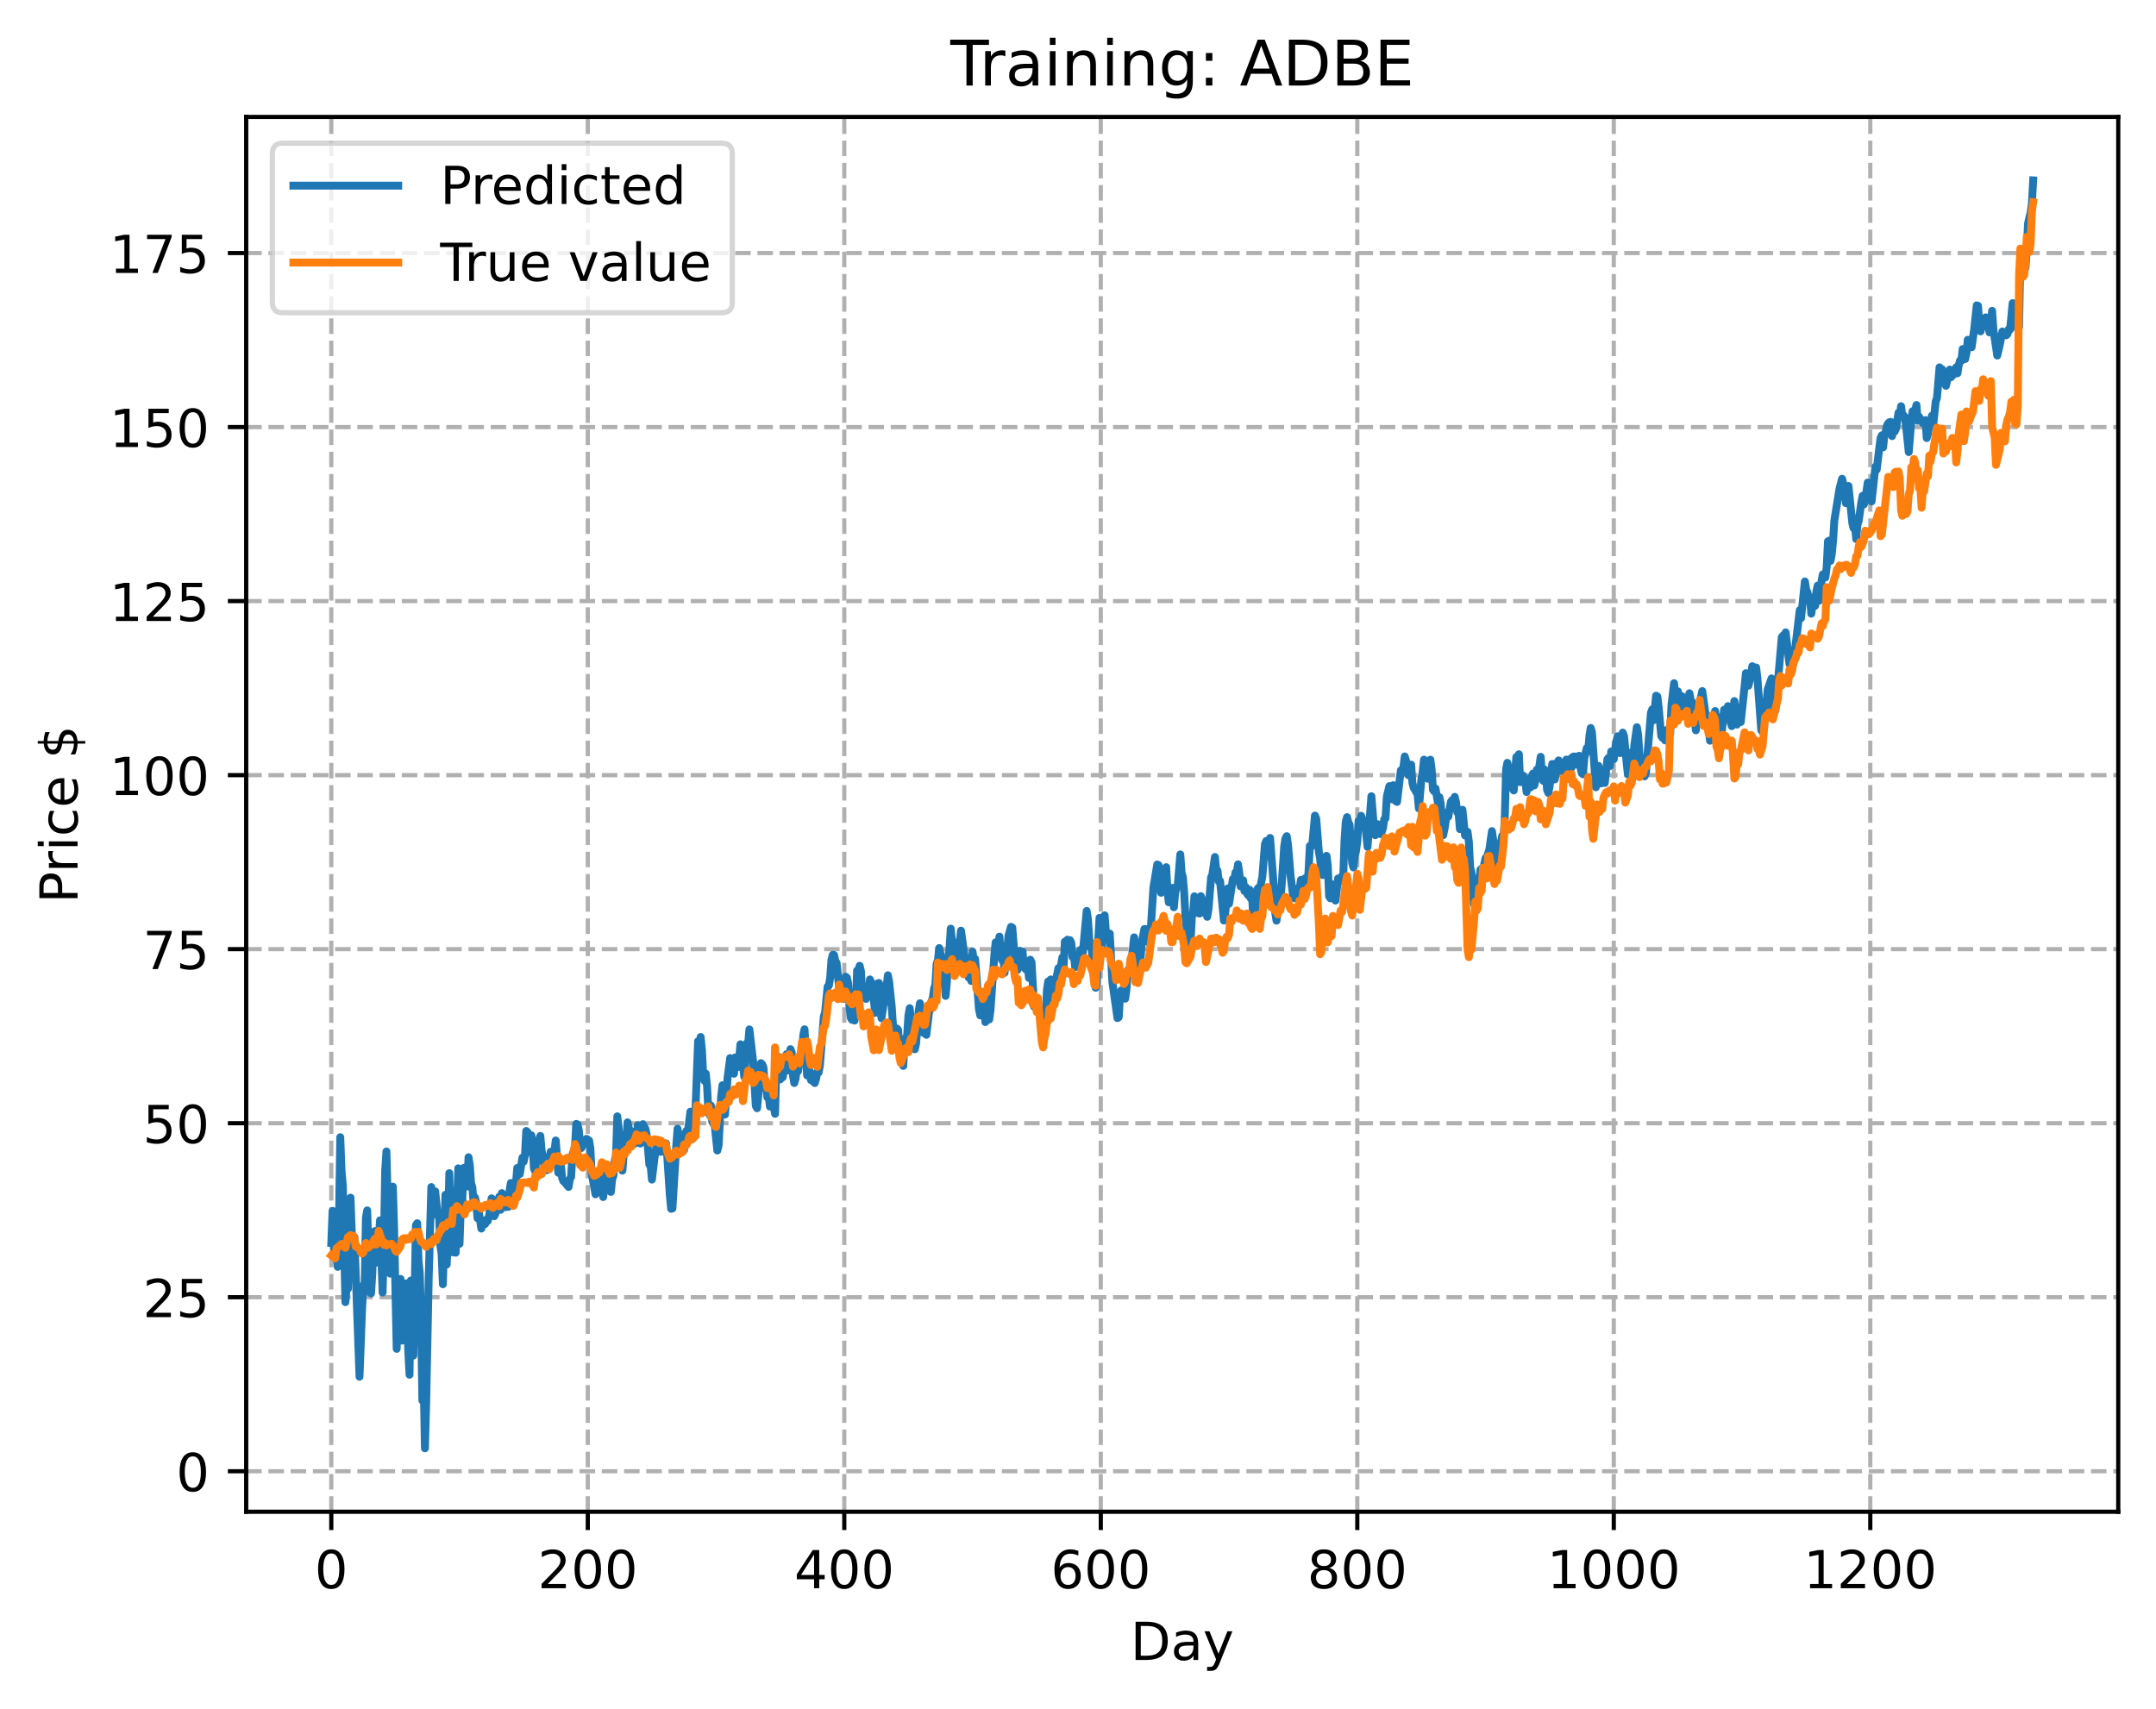 <?xml version="1.0" encoding="utf-8" standalone="no"?>
<!DOCTYPE svg PUBLIC "-//W3C//DTD SVG 1.1//EN"
  "http://www.w3.org/Graphics/SVG/1.1/DTD/svg11.dtd">
<!-- Created with matplotlib (https://matplotlib.org/) -->
<svg height="325.986pt" version="1.1" viewBox="0 0 411.286 325.986" width="411.286pt" xmlns="http://www.w3.org/2000/svg" xmlns:xlink="http://www.w3.org/1999/xlink">
 <defs>
  <style type="text/css">
*{stroke-linecap:butt;stroke-linejoin:round;}
  </style>
 </defs>
 <g id="figure_1">
  <g id="patch_1">
   <path d="M 0 325.986 
L 411.286 325.986 
L 411.286 0 
L 0 0 
z
" style="fill:#ffffff;"/>
  </g>
  <g id="axes_1">
   <g id="patch_2">
    <path d="M 46.966 288.43 
L 404.086 288.43 
L 404.086 22.318 
L 46.966 22.318 
z
" style="fill:#ffffff;"/>
   </g>
   <g id="matplotlib.axis_1">
    <g id="xtick_1">
     <g id="line2d_1">
      <path clip-path="url(#p8e91dc012a)" d="M 63.198 288.43 
L 63.198 22.318 
" style="fill:none;stroke:#b0b0b0;stroke-dasharray:2.96,1.28;stroke-dashoffset:0;stroke-width:0.8;"/>
     </g>
     <g id="line2d_2">
      <defs>
       <path d="M 0 0 
L 0 3.5 
" id="mf49d3a56a9" style="stroke:#000000;stroke-width:0.8;"/>
      </defs>
      <g>
       <use style="stroke:#000000;stroke-width:0.8;" x="63.198" xlink:href="#mf49d3a56a9" y="288.43"/>
      </g>
     </g>
     <g id="text_1">
      <!-- 0 -->
      <defs>
       <path d="M 31.781 66.406 
Q 24.172 66.406 20.328 58.906 
Q 16.5 51.422 16.5 36.375 
Q 16.5 21.391 20.328 13.891 
Q 24.172 6.391 31.781 6.391 
Q 39.453 6.391 43.281 13.891 
Q 47.125 21.391 47.125 36.375 
Q 47.125 51.422 43.281 58.906 
Q 39.453 66.406 31.781 66.406 
z
M 31.781 74.219 
Q 44.047 74.219 50.516 64.516 
Q 56.984 54.828 56.984 36.375 
Q 56.984 17.969 50.516 8.266 
Q 44.047 -1.422 31.781 -1.422 
Q 19.531 -1.422 13.062 8.266 
Q 6.594 17.969 6.594 36.375 
Q 6.594 54.828 13.062 64.516 
Q 19.531 74.219 31.781 74.219 
z
" id="DejaVuSans-48"/>
      </defs>
      <g transform="translate(60.017 303.029)scale(0.1 -0.1)">
       <use xlink:href="#DejaVuSans-48"/>
      </g>
     </g>
    </g>
    <g id="xtick_2">
     <g id="line2d_3">
      <path clip-path="url(#p8e91dc012a)" d="M 112.129 288.43 
L 112.129 22.318 
" style="fill:none;stroke:#b0b0b0;stroke-dasharray:2.96,1.28;stroke-dashoffset:0;stroke-width:0.8;"/>
     </g>
     <g id="line2d_4">
      <g>
       <use style="stroke:#000000;stroke-width:0.8;" x="112.129" xlink:href="#mf49d3a56a9" y="288.43"/>
      </g>
     </g>
     <g id="text_2">
      <!-- 200 -->
      <defs>
       <path d="M 19.188 8.297 
L 53.609 8.297 
L 53.609 0 
L 7.328 0 
L 7.328 8.297 
Q 12.938 14.109 22.625 23.891 
Q 32.328 33.688 34.812 36.531 
Q 39.547 41.844 41.422 45.531 
Q 43.312 49.219 43.312 52.781 
Q 43.312 58.594 39.234 62.25 
Q 35.156 65.922 28.609 65.922 
Q 23.969 65.922 18.812 64.312 
Q 13.672 62.703 7.812 59.422 
L 7.812 69.391 
Q 13.766 71.781 18.938 73 
Q 24.125 74.219 28.422 74.219 
Q 39.75 74.219 46.484 68.547 
Q 53.219 62.891 53.219 53.422 
Q 53.219 48.922 51.531 44.891 
Q 49.859 40.875 45.406 35.406 
Q 44.188 33.984 37.641 27.219 
Q 31.109 20.453 19.188 8.297 
z
" id="DejaVuSans-50"/>
      </defs>
      <g transform="translate(102.585 303.029)scale(0.1 -0.1)">
       <use xlink:href="#DejaVuSans-50"/>
       <use x="63.623" xlink:href="#DejaVuSans-48"/>
       <use x="127.246" xlink:href="#DejaVuSans-48"/>
      </g>
     </g>
    </g>
    <g id="xtick_3">
     <g id="line2d_5">
      <path clip-path="url(#p8e91dc012a)" d="M 161.06 288.43 
L 161.06 22.318 
" style="fill:none;stroke:#b0b0b0;stroke-dasharray:2.96,1.28;stroke-dashoffset:0;stroke-width:0.8;"/>
     </g>
     <g id="line2d_6">
      <g>
       <use style="stroke:#000000;stroke-width:0.8;" x="161.06" xlink:href="#mf49d3a56a9" y="288.43"/>
      </g>
     </g>
     <g id="text_3">
      <!-- 400 -->
      <defs>
       <path d="M 37.797 64.312 
L 12.891 25.391 
L 37.797 25.391 
z
M 35.203 72.906 
L 47.609 72.906 
L 47.609 25.391 
L 58.016 25.391 
L 58.016 17.188 
L 47.609 17.188 
L 47.609 0 
L 37.797 0 
L 37.797 17.188 
L 4.891 17.188 
L 4.891 26.703 
z
" id="DejaVuSans-52"/>
      </defs>
      <g transform="translate(151.516 303.029)scale(0.1 -0.1)">
       <use xlink:href="#DejaVuSans-52"/>
       <use x="63.623" xlink:href="#DejaVuSans-48"/>
       <use x="127.246" xlink:href="#DejaVuSans-48"/>
      </g>
     </g>
    </g>
    <g id="xtick_4">
     <g id="line2d_7">
      <path clip-path="url(#p8e91dc012a)" d="M 209.99 288.43 
L 209.99 22.318 
" style="fill:none;stroke:#b0b0b0;stroke-dasharray:2.96,1.28;stroke-dashoffset:0;stroke-width:0.8;"/>
     </g>
     <g id="line2d_8">
      <g>
       <use style="stroke:#000000;stroke-width:0.8;" x="209.99" xlink:href="#mf49d3a56a9" y="288.43"/>
      </g>
     </g>
     <g id="text_4">
      <!-- 600 -->
      <defs>
       <path d="M 33.016 40.375 
Q 26.375 40.375 22.484 35.828 
Q 18.609 31.297 18.609 23.391 
Q 18.609 15.531 22.484 10.953 
Q 26.375 6.391 33.016 6.391 
Q 39.656 6.391 43.531 10.953 
Q 47.406 15.531 47.406 23.391 
Q 47.406 31.297 43.531 35.828 
Q 39.656 40.375 33.016 40.375 
z
M 52.594 71.297 
L 52.594 62.312 
Q 48.875 64.062 45.094 64.984 
Q 41.312 65.922 37.594 65.922 
Q 27.828 65.922 22.672 59.328 
Q 17.531 52.734 16.797 39.406 
Q 19.672 43.656 24.016 45.922 
Q 28.375 48.188 33.594 48.188 
Q 44.578 48.188 50.953 41.516 
Q 57.328 34.859 57.328 23.391 
Q 57.328 12.156 50.688 5.359 
Q 44.047 -1.422 33.016 -1.422 
Q 20.359 -1.422 13.672 8.266 
Q 6.984 17.969 6.984 36.375 
Q 6.984 53.656 15.188 63.938 
Q 23.391 74.219 37.203 74.219 
Q 40.922 74.219 44.703 73.484 
Q 48.484 72.75 52.594 71.297 
z
" id="DejaVuSans-54"/>
      </defs>
      <g transform="translate(200.446 303.029)scale(0.1 -0.1)">
       <use xlink:href="#DejaVuSans-54"/>
       <use x="63.623" xlink:href="#DejaVuSans-48"/>
       <use x="127.246" xlink:href="#DejaVuSans-48"/>
      </g>
     </g>
    </g>
    <g id="xtick_5">
     <g id="line2d_9">
      <path clip-path="url(#p8e91dc012a)" d="M 258.921 288.43 
L 258.921 22.318 
" style="fill:none;stroke:#b0b0b0;stroke-dasharray:2.96,1.28;stroke-dashoffset:0;stroke-width:0.8;"/>
     </g>
     <g id="line2d_10">
      <g>
       <use style="stroke:#000000;stroke-width:0.8;" x="258.921" xlink:href="#mf49d3a56a9" y="288.43"/>
      </g>
     </g>
     <g id="text_5">
      <!-- 800 -->
      <defs>
       <path d="M 31.781 34.625 
Q 24.75 34.625 20.719 30.859 
Q 16.703 27.094 16.703 20.516 
Q 16.703 13.922 20.719 10.156 
Q 24.75 6.391 31.781 6.391 
Q 38.812 6.391 42.859 10.172 
Q 46.922 13.969 46.922 20.516 
Q 46.922 27.094 42.891 30.859 
Q 38.875 34.625 31.781 34.625 
z
M 21.922 38.812 
Q 15.578 40.375 12.031 44.719 
Q 8.5 49.078 8.5 55.328 
Q 8.5 64.062 14.719 69.141 
Q 20.953 74.219 31.781 74.219 
Q 42.672 74.219 48.875 69.141 
Q 55.078 64.062 55.078 55.328 
Q 55.078 49.078 51.531 44.719 
Q 48 40.375 41.703 38.812 
Q 48.828 37.156 52.797 32.312 
Q 56.781 27.484 56.781 20.516 
Q 56.781 9.906 50.312 4.234 
Q 43.844 -1.422 31.781 -1.422 
Q 19.734 -1.422 13.25 4.234 
Q 6.781 9.906 6.781 20.516 
Q 6.781 27.484 10.781 32.312 
Q 14.797 37.156 21.922 38.812 
z
M 18.312 54.391 
Q 18.312 48.734 21.844 45.562 
Q 25.391 42.391 31.781 42.391 
Q 38.141 42.391 41.719 45.562 
Q 45.312 48.734 45.312 54.391 
Q 45.312 60.062 41.719 63.234 
Q 38.141 66.406 31.781 66.406 
Q 25.391 66.406 21.844 63.234 
Q 18.312 60.062 18.312 54.391 
z
" id="DejaVuSans-56"/>
      </defs>
      <g transform="translate(249.377 303.029)scale(0.1 -0.1)">
       <use xlink:href="#DejaVuSans-56"/>
       <use x="63.623" xlink:href="#DejaVuSans-48"/>
       <use x="127.246" xlink:href="#DejaVuSans-48"/>
      </g>
     </g>
    </g>
    <g id="xtick_6">
     <g id="line2d_11">
      <path clip-path="url(#p8e91dc012a)" d="M 307.851 288.43 
L 307.851 22.318 
" style="fill:none;stroke:#b0b0b0;stroke-dasharray:2.96,1.28;stroke-dashoffset:0;stroke-width:0.8;"/>
     </g>
     <g id="line2d_12">
      <g>
       <use style="stroke:#000000;stroke-width:0.8;" x="307.851" xlink:href="#mf49d3a56a9" y="288.43"/>
      </g>
     </g>
     <g id="text_6">
      <!-- 1000 -->
      <defs>
       <path d="M 12.406 8.297 
L 28.516 8.297 
L 28.516 63.922 
L 10.984 60.406 
L 10.984 69.391 
L 28.422 72.906 
L 38.281 72.906 
L 38.281 8.297 
L 54.391 8.297 
L 54.391 0 
L 12.406 0 
z
" id="DejaVuSans-49"/>
      </defs>
      <g transform="translate(295.126 303.029)scale(0.1 -0.1)">
       <use xlink:href="#DejaVuSans-49"/>
       <use x="63.623" xlink:href="#DejaVuSans-48"/>
       <use x="127.246" xlink:href="#DejaVuSans-48"/>
       <use x="190.869" xlink:href="#DejaVuSans-48"/>
      </g>
     </g>
    </g>
    <g id="xtick_7">
     <g id="line2d_13">
      <path clip-path="url(#p8e91dc012a)" d="M 356.782 288.43 
L 356.782 22.318 
" style="fill:none;stroke:#b0b0b0;stroke-dasharray:2.96,1.28;stroke-dashoffset:0;stroke-width:0.8;"/>
     </g>
     <g id="line2d_14">
      <g>
       <use style="stroke:#000000;stroke-width:0.8;" x="356.782" xlink:href="#mf49d3a56a9" y="288.43"/>
      </g>
     </g>
     <g id="text_7">
      <!-- 1200 -->
      <g transform="translate(344.057 303.029)scale(0.1 -0.1)">
       <use xlink:href="#DejaVuSans-49"/>
       <use x="63.623" xlink:href="#DejaVuSans-50"/>
       <use x="127.246" xlink:href="#DejaVuSans-48"/>
       <use x="190.869" xlink:href="#DejaVuSans-48"/>
      </g>
     </g>
    </g>
    <g id="text_8">
     <!-- Day -->
     <defs>
      <path d="M 19.672 64.797 
L 19.672 8.109 
L 31.594 8.109 
Q 46.688 8.109 53.688 14.938 
Q 60.688 21.781 60.688 36.531 
Q 60.688 51.172 53.688 57.984 
Q 46.688 64.797 31.594 64.797 
z
M 9.812 72.906 
L 30.078 72.906 
Q 51.266 72.906 61.172 64.094 
Q 71.094 55.281 71.094 36.531 
Q 71.094 17.672 61.125 8.828 
Q 51.172 0 30.078 0 
L 9.812 0 
z
" id="DejaVuSans-68"/>
      <path d="M 34.281 27.484 
Q 23.391 27.484 19.188 25 
Q 14.984 22.516 14.984 16.5 
Q 14.984 11.719 18.141 8.906 
Q 21.297 6.109 26.703 6.109 
Q 34.188 6.109 38.703 11.406 
Q 43.219 16.703 43.219 25.484 
L 43.219 27.484 
z
M 52.203 31.203 
L 52.203 0 
L 43.219 0 
L 43.219 8.297 
Q 40.141 3.328 35.547 0.953 
Q 30.953 -1.422 24.312 -1.422 
Q 15.922 -1.422 10.953 3.297 
Q 6 8.016 6 15.922 
Q 6 25.141 12.172 29.828 
Q 18.359 34.516 30.609 34.516 
L 43.219 34.516 
L 43.219 35.406 
Q 43.219 41.609 39.141 45 
Q 35.062 48.391 27.688 48.391 
Q 23 48.391 18.547 47.266 
Q 14.109 46.141 10.016 43.891 
L 10.016 52.203 
Q 14.938 54.109 19.578 55.047 
Q 24.219 56 28.609 56 
Q 40.484 56 46.344 49.844 
Q 52.203 43.703 52.203 31.203 
z
" id="DejaVuSans-97"/>
      <path d="M 32.172 -5.078 
Q 28.375 -14.844 24.75 -17.812 
Q 21.141 -20.797 15.094 -20.797 
L 7.906 -20.797 
L 7.906 -13.281 
L 13.188 -13.281 
Q 16.891 -13.281 18.938 -11.516 
Q 21 -9.766 23.484 -3.219 
L 25.094 0.875 
L 2.984 54.688 
L 12.5 54.688 
L 29.594 11.922 
L 46.688 54.688 
L 56.203 54.688 
z
" id="DejaVuSans-121"/>
     </defs>
     <g transform="translate(215.652 316.707)scale(0.1 -0.1)">
      <use xlink:href="#DejaVuSans-68"/>
      <use x="77.002" xlink:href="#DejaVuSans-97"/>
      <use x="138.281" xlink:href="#DejaVuSans-121"/>
     </g>
    </g>
   </g>
   <g id="matplotlib.axis_2">
    <g id="ytick_1">
     <g id="line2d_15">
      <path clip-path="url(#p8e91dc012a)" d="M 46.966 280.706 
L 404.086 280.706 
" style="fill:none;stroke:#b0b0b0;stroke-dasharray:2.96,1.28;stroke-dashoffset:0;stroke-width:0.8;"/>
     </g>
     <g id="line2d_16">
      <defs>
       <path d="M 0 0 
L -3.5 0 
" id="m297647a64f" style="stroke:#000000;stroke-width:0.8;"/>
      </defs>
      <g>
       <use style="stroke:#000000;stroke-width:0.8;" x="46.966" xlink:href="#m297647a64f" y="280.706"/>
      </g>
     </g>
     <g id="text_9">
      <!-- 0 -->
      <g transform="translate(33.603 284.505)scale(0.1 -0.1)">
       <use xlink:href="#DejaVuSans-48"/>
      </g>
     </g>
    </g>
    <g id="ytick_2">
     <g id="line2d_17">
      <path clip-path="url(#p8e91dc012a)" d="M 46.966 247.502 
L 404.086 247.502 
" style="fill:none;stroke:#b0b0b0;stroke-dasharray:2.96,1.28;stroke-dashoffset:0;stroke-width:0.8;"/>
     </g>
     <g id="line2d_18">
      <g>
       <use style="stroke:#000000;stroke-width:0.8;" x="46.966" xlink:href="#m297647a64f" y="247.502"/>
      </g>
     </g>
     <g id="text_10">
      <!-- 25 -->
      <defs>
       <path d="M 10.797 72.906 
L 49.516 72.906 
L 49.516 64.594 
L 19.828 64.594 
L 19.828 46.734 
Q 21.969 47.469 24.109 47.828 
Q 26.266 48.188 28.422 48.188 
Q 40.625 48.188 47.75 41.5 
Q 54.891 34.812 54.891 23.391 
Q 54.891 11.625 47.562 5.094 
Q 40.234 -1.422 26.906 -1.422 
Q 22.312 -1.422 17.547 -0.641 
Q 12.797 0.141 7.719 1.703 
L 7.719 11.625 
Q 12.109 9.234 16.797 8.062 
Q 21.484 6.891 26.703 6.891 
Q 35.156 6.891 40.078 11.328 
Q 45.016 15.766 45.016 23.391 
Q 45.016 31 40.078 35.438 
Q 35.156 39.891 26.703 39.891 
Q 22.75 39.891 18.812 39.016 
Q 14.891 38.141 10.797 36.281 
z
" id="DejaVuSans-53"/>
      </defs>
      <g transform="translate(27.241 251.301)scale(0.1 -0.1)">
       <use xlink:href="#DejaVuSans-50"/>
       <use x="63.623" xlink:href="#DejaVuSans-53"/>
      </g>
     </g>
    </g>
    <g id="ytick_3">
     <g id="line2d_19">
      <path clip-path="url(#p8e91dc012a)" d="M 46.966 214.298 
L 404.086 214.298 
" style="fill:none;stroke:#b0b0b0;stroke-dasharray:2.96,1.28;stroke-dashoffset:0;stroke-width:0.8;"/>
     </g>
     <g id="line2d_20">
      <g>
       <use style="stroke:#000000;stroke-width:0.8;" x="46.966" xlink:href="#m297647a64f" y="214.298"/>
      </g>
     </g>
     <g id="text_11">
      <!-- 50 -->
      <g transform="translate(27.241 218.098)scale(0.1 -0.1)">
       <use xlink:href="#DejaVuSans-53"/>
       <use x="63.623" xlink:href="#DejaVuSans-48"/>
      </g>
     </g>
    </g>
    <g id="ytick_4">
     <g id="line2d_21">
      <path clip-path="url(#p8e91dc012a)" d="M 46.966 181.095 
L 404.086 181.095 
" style="fill:none;stroke:#b0b0b0;stroke-dasharray:2.96,1.28;stroke-dashoffset:0;stroke-width:0.8;"/>
     </g>
     <g id="line2d_22">
      <g>
       <use style="stroke:#000000;stroke-width:0.8;" x="46.966" xlink:href="#m297647a64f" y="181.095"/>
      </g>
     </g>
     <g id="text_12">
      <!-- 75 -->
      <defs>
       <path d="M 8.203 72.906 
L 55.078 72.906 
L 55.078 68.703 
L 28.609 0 
L 18.312 0 
L 43.219 64.594 
L 8.203 64.594 
z
" id="DejaVuSans-55"/>
      </defs>
      <g transform="translate(27.241 184.894)scale(0.1 -0.1)">
       <use xlink:href="#DejaVuSans-55"/>
       <use x="63.623" xlink:href="#DejaVuSans-53"/>
      </g>
     </g>
    </g>
    <g id="ytick_5">
     <g id="line2d_23">
      <path clip-path="url(#p8e91dc012a)" d="M 46.966 147.891 
L 404.086 147.891 
" style="fill:none;stroke:#b0b0b0;stroke-dasharray:2.96,1.28;stroke-dashoffset:0;stroke-width:0.8;"/>
     </g>
     <g id="line2d_24">
      <g>
       <use style="stroke:#000000;stroke-width:0.8;" x="46.966" xlink:href="#m297647a64f" y="147.891"/>
      </g>
     </g>
     <g id="text_13">
      <!-- 100 -->
      <g transform="translate(20.878 151.69)scale(0.1 -0.1)">
       <use xlink:href="#DejaVuSans-49"/>
       <use x="63.623" xlink:href="#DejaVuSans-48"/>
       <use x="127.246" xlink:href="#DejaVuSans-48"/>
      </g>
     </g>
    </g>
    <g id="ytick_6">
     <g id="line2d_25">
      <path clip-path="url(#p8e91dc012a)" d="M 46.966 114.687 
L 404.086 114.687 
" style="fill:none;stroke:#b0b0b0;stroke-dasharray:2.96,1.28;stroke-dashoffset:0;stroke-width:0.8;"/>
     </g>
     <g id="line2d_26">
      <g>
       <use style="stroke:#000000;stroke-width:0.8;" x="46.966" xlink:href="#m297647a64f" y="114.687"/>
      </g>
     </g>
     <g id="text_14">
      <!-- 125 -->
      <g transform="translate(20.878 118.486)scale(0.1 -0.1)">
       <use xlink:href="#DejaVuSans-49"/>
       <use x="63.623" xlink:href="#DejaVuSans-50"/>
       <use x="127.246" xlink:href="#DejaVuSans-53"/>
      </g>
     </g>
    </g>
    <g id="ytick_7">
     <g id="line2d_27">
      <path clip-path="url(#p8e91dc012a)" d="M 46.966 81.484 
L 404.086 81.484 
" style="fill:none;stroke:#b0b0b0;stroke-dasharray:2.96,1.28;stroke-dashoffset:0;stroke-width:0.8;"/>
     </g>
     <g id="line2d_28">
      <g>
       <use style="stroke:#000000;stroke-width:0.8;" x="46.966" xlink:href="#m297647a64f" y="81.484"/>
      </g>
     </g>
     <g id="text_15">
      <!-- 150 -->
      <g transform="translate(20.878 85.283)scale(0.1 -0.1)">
       <use xlink:href="#DejaVuSans-49"/>
       <use x="63.623" xlink:href="#DejaVuSans-53"/>
       <use x="127.246" xlink:href="#DejaVuSans-48"/>
      </g>
     </g>
    </g>
    <g id="ytick_8">
     <g id="line2d_29">
      <path clip-path="url(#p8e91dc012a)" d="M 46.966 48.28 
L 404.086 48.28 
" style="fill:none;stroke:#b0b0b0;stroke-dasharray:2.96,1.28;stroke-dashoffset:0;stroke-width:0.8;"/>
     </g>
     <g id="line2d_30">
      <g>
       <use style="stroke:#000000;stroke-width:0.8;" x="46.966" xlink:href="#m297647a64f" y="48.28"/>
      </g>
     </g>
     <g id="text_16">
      <!-- 175 -->
      <g transform="translate(20.878 52.079)scale(0.1 -0.1)">
       <use xlink:href="#DejaVuSans-49"/>
       <use x="63.623" xlink:href="#DejaVuSans-55"/>
       <use x="127.246" xlink:href="#DejaVuSans-53"/>
      </g>
     </g>
    </g>
    <g id="text_17">
     <!-- Price $ -->
     <defs>
      <path d="M 19.672 64.797 
L 19.672 37.406 
L 32.078 37.406 
Q 38.969 37.406 42.719 40.969 
Q 46.484 44.531 46.484 51.125 
Q 46.484 57.672 42.719 61.234 
Q 38.969 64.797 32.078 64.797 
z
M 9.812 72.906 
L 32.078 72.906 
Q 44.344 72.906 50.609 67.359 
Q 56.891 61.812 56.891 51.125 
Q 56.891 40.328 50.609 34.812 
Q 44.344 29.297 32.078 29.297 
L 19.672 29.297 
L 19.672 0 
L 9.812 0 
z
" id="DejaVuSans-80"/>
      <path d="M 41.109 46.297 
Q 39.594 47.172 37.812 47.578 
Q 36.031 48 33.891 48 
Q 26.266 48 22.188 43.047 
Q 18.109 38.094 18.109 28.812 
L 18.109 0 
L 9.078 0 
L 9.078 54.688 
L 18.109 54.688 
L 18.109 46.188 
Q 20.953 51.172 25.484 53.578 
Q 30.031 56 36.531 56 
Q 37.453 56 38.578 55.875 
Q 39.703 55.766 41.062 55.516 
z
" id="DejaVuSans-114"/>
      <path d="M 9.422 54.688 
L 18.406 54.688 
L 18.406 0 
L 9.422 0 
z
M 9.422 75.984 
L 18.406 75.984 
L 18.406 64.594 
L 9.422 64.594 
z
" id="DejaVuSans-105"/>
      <path d="M 48.781 52.594 
L 48.781 44.188 
Q 44.969 46.297 41.141 47.344 
Q 37.312 48.391 33.406 48.391 
Q 24.656 48.391 19.812 42.844 
Q 14.984 37.312 14.984 27.297 
Q 14.984 17.281 19.812 11.734 
Q 24.656 6.203 33.406 6.203 
Q 37.312 6.203 41.141 7.25 
Q 44.969 8.297 48.781 10.406 
L 48.781 2.094 
Q 45.016 0.344 40.984 -0.531 
Q 36.969 -1.422 32.422 -1.422 
Q 20.062 -1.422 12.781 6.344 
Q 5.516 14.109 5.516 27.297 
Q 5.516 40.672 12.859 48.328 
Q 20.219 56 33.016 56 
Q 37.156 56 41.109 55.141 
Q 45.062 54.297 48.781 52.594 
z
" id="DejaVuSans-99"/>
      <path d="M 56.203 29.594 
L 56.203 25.203 
L 14.891 25.203 
Q 15.484 15.922 20.484 11.062 
Q 25.484 6.203 34.422 6.203 
Q 39.594 6.203 44.453 7.469 
Q 49.312 8.734 54.109 11.281 
L 54.109 2.781 
Q 49.266 0.734 44.188 -0.344 
Q 39.109 -1.422 33.891 -1.422 
Q 20.797 -1.422 13.156 6.188 
Q 5.516 13.812 5.516 26.812 
Q 5.516 40.234 12.766 48.109 
Q 20.016 56 32.328 56 
Q 43.359 56 49.781 48.891 
Q 56.203 41.797 56.203 29.594 
z
M 47.219 32.234 
Q 47.125 39.594 43.094 43.984 
Q 39.062 48.391 32.422 48.391 
Q 24.906 48.391 20.391 44.141 
Q 15.875 39.891 15.188 32.172 
z
" id="DejaVuSans-101"/>
      <path id="DejaVuSans-32"/>
      <path d="M 33.797 -14.703 
L 28.906 -14.703 
L 28.859 0 
Q 23.734 0.094 18.609 1.188 
Q 13.484 2.297 8.297 4.5 
L 8.297 13.281 
Q 13.281 10.156 18.375 8.562 
Q 23.484 6.984 28.906 6.938 
L 28.906 29.203 
Q 18.109 30.953 13.203 35.156 
Q 8.297 39.359 8.297 46.688 
Q 8.297 54.641 13.625 59.219 
Q 18.953 63.812 28.906 64.5 
L 28.906 75.984 
L 33.797 75.984 
L 33.797 64.656 
Q 38.328 64.453 42.578 63.688 
Q 46.828 62.938 50.875 61.625 
L 50.875 53.078 
Q 46.828 55.125 42.547 56.25 
Q 38.281 57.375 33.797 57.562 
L 33.797 36.719 
Q 44.875 35.016 50.094 30.609 
Q 55.328 26.219 55.328 18.609 
Q 55.328 10.359 49.781 5.594 
Q 44.234 0.828 33.797 0.094 
z
M 28.906 37.594 
L 28.906 57.625 
Q 23.25 56.984 20.266 54.391 
Q 17.281 51.812 17.281 47.516 
Q 17.281 43.312 20.031 40.969 
Q 22.797 38.625 28.906 37.594 
z
M 33.797 28.219 
L 33.797 7.078 
Q 39.984 7.906 43.141 10.594 
Q 46.297 13.281 46.297 17.672 
Q 46.297 21.969 43.281 24.5 
Q 40.281 27.047 33.797 28.219 
z
" id="DejaVuSans-36"/>
     </defs>
     <g transform="translate(14.798 172.342)rotate(-90)scale(0.1 -0.1)">
      <use xlink:href="#DejaVuSans-80"/>
      <use x="58.553" xlink:href="#DejaVuSans-114"/>
      <use x="99.666" xlink:href="#DejaVuSans-105"/>
      <use x="127.449" xlink:href="#DejaVuSans-99"/>
      <use x="182.43" xlink:href="#DejaVuSans-101"/>
      <use x="243.953" xlink:href="#DejaVuSans-32"/>
      <use x="275.74" xlink:href="#DejaVuSans-36"/>
     </g>
    </g>
   </g>
   <g id="line2d_31">
    <path clip-path="url(#p8e91dc012a)" d="M 63.198 237.146 
L 63.443 231.024 
L 63.688 238.191 
L 63.932 238.5 
L 64.177 239.394 
L 64.422 241.716 
L 64.666 232.706 
L 64.911 216.967 
L 65.156 223.45 
L 65.4 226.21 
L 65.89 248.442 
L 66.134 245.482 
L 66.379 245.894 
L 66.623 233.097 
L 66.868 228.507 
L 67.357 242.143 
L 67.602 235.999 
L 68.581 262.673 
L 69.07 249.804 
L 69.315 245.202 
L 69.559 245.465 
L 69.804 232.283 
L 70.049 230.935 
L 70.538 246.555 
L 70.783 246.777 
L 71.027 242.945 
L 71.272 235.467 
L 71.517 234.879 
L 72.006 240.898 
L 72.495 232.829 
L 72.984 246.607 
L 73.229 237.746 
L 73.474 223.346 
L 73.718 219.688 
L 73.963 228.935 
L 74.208 233.936 
L 74.452 242.999 
L 74.942 226.403 
L 75.186 234.536 
L 75.676 257.353 
L 75.92 248.178 
L 76.165 248.212 
L 76.41 244.017 
L 76.654 255.789 
L 77.144 246.629 
L 77.388 244.854 
L 77.633 248.748 
L 77.878 257.737 
L 78.122 262.293 
L 78.367 244.316 
L 78.611 255.035 
L 78.856 258.642 
L 79.345 233.77 
L 79.59 233.385 
L 79.835 240.496 
L 80.079 242.876 
L 80.324 251.439 
L 80.569 267.209 
L 80.813 263.049 
L 81.058 276.334 
L 81.303 267.68 
L 81.792 243.416 
L 82.281 226.477 
L 82.526 229.785 
L 82.771 227.632 
L 83.015 227.296 
L 83.505 231.966 
L 83.749 231.628 
L 83.994 237.548 
L 84.239 239.243 
L 84.483 245.026 
L 84.972 227.945 
L 85.217 241.26 
L 85.462 235.574 
L 85.706 223.832 
L 85.951 233.312 
L 86.196 227.187 
L 86.44 238.957 
L 86.685 230.354 
L 86.93 239.009 
L 87.419 222.904 
L 87.664 237.317 
L 87.908 230.203 
L 88.153 230.119 
L 88.398 222.872 
L 88.642 222.771 
L 88.887 226.01 
L 89.132 226.376 
L 89.376 220.794 
L 89.621 222.257 
L 89.866 225.789 
L 90.11 226.51 
L 90.355 229.771 
L 90.599 228.473 
L 90.844 229.536 
L 91.089 232.416 
L 91.333 231.192 
L 91.823 234.406 
L 92.067 233.152 
L 92.312 233.653 
L 92.557 233.516 
L 92.801 232.686 
L 93.046 232.967 
L 93.291 231.935 
L 93.78 228.633 
L 94.269 232.051 
L 94.514 231.574 
L 95.248 228.313 
L 95.493 230.829 
L 95.737 227.635 
L 95.982 229.13 
L 96.227 228.492 
L 96.471 230.311 
L 96.716 230.106 
L 96.96 230.266 
L 97.205 227.198 
L 97.45 225.702 
L 97.694 227.809 
L 97.939 227.066 
L 98.184 226.704 
L 98.428 225.704 
L 98.673 222.836 
L 98.918 223.698 
L 99.162 223.994 
L 99.652 220.888 
L 99.896 221.63 
L 100.141 220.449 
L 100.386 215.787 
L 100.63 215.975 
L 100.875 219.797 
L 101.12 219.082 
L 101.364 216.606 
L 101.609 218.241 
L 101.854 222.935 
L 102.098 223.498 
L 102.587 218.208 
L 103.077 216.73 
L 103.321 219.503 
L 103.811 222.317 
L 104.055 222.501 
L 104.3 223.286 
L 104.545 222.92 
L 105.034 219.744 
L 105.279 222.002 
L 105.523 221.678 
L 106.013 217.596 
L 106.502 223.756 
L 106.747 223.539 
L 106.991 222.324 
L 107.236 224.759 
L 107.481 225.366 
L 107.725 225.56 
L 108.459 226.468 
L 108.704 224.982 
L 108.948 224.542 
L 109.193 220.296 
L 109.682 218.89 
L 109.927 214.428 
L 110.172 214.529 
L 110.416 215.67 
L 110.661 218.442 
L 110.906 219.037 
L 111.15 218.485 
L 111.64 218.123 
L 111.884 217.282 
L 112.374 217.606 
L 112.618 219.027 
L 112.863 223.837 
L 113.597 227.868 
L 113.842 226.169 
L 114.086 226.045 
L 114.331 227.135 
L 114.575 224.26 
L 114.82 224.102 
L 115.065 228.39 
L 115.309 226.257 
L 115.554 225.694 
L 115.799 223.049 
L 116.043 222.966 
L 116.533 227.418 
L 116.777 225.015 
L 117.022 224.296 
L 117.267 221.402 
L 117.511 220.521 
L 117.756 212.988 
L 118.001 215.038 
L 118.49 222.545 
L 118.735 223.345 
L 119.224 217.028 
L 119.469 217.267 
L 119.713 214.142 
L 119.958 215.183 
L 120.203 217.43 
L 120.447 215.847 
L 120.692 218.04 
L 120.936 218.206 
L 121.181 218.173 
L 121.426 217.469 
L 121.67 214.669 
L 121.915 215.055 
L 122.16 218.183 
L 122.649 214.478 
L 123.138 215.421 
L 123.383 216.647 
L 123.872 222.177 
L 124.117 222.415 
L 124.362 225.063 
L 124.851 220.946 
L 125.34 218.084 
L 125.585 217.534 
L 125.83 218.047 
L 126.074 219.765 
L 126.319 218.722 
L 126.563 218.533 
L 126.808 218.649 
L 127.053 218.157 
L 127.297 220.753 
L 127.787 228.221 
L 128.031 230.636 
L 128.276 230.576 
L 129.01 218.548 
L 129.255 215.351 
L 129.744 218.786 
L 129.989 217.287 
L 130.233 218.816 
L 130.478 219.454 
L 130.723 216.285 
L 130.967 215.727 
L 131.212 215.962 
L 131.701 212.103 
L 131.946 212.172 
L 132.191 214.329 
L 132.435 214.646 
L 132.68 211.384 
L 133.169 198.649 
L 133.414 199.618 
L 133.658 197.851 
L 133.903 200.33 
L 134.148 205.094 
L 134.392 206.218 
L 134.637 204.847 
L 134.882 207.268 
L 135.126 211.92 
L 135.371 212.757 
L 135.616 210.931 
L 135.86 214.007 
L 136.35 214.796 
L 136.839 219.517 
L 137.084 218.555 
L 137.573 209.123 
L 137.818 207.063 
L 138.062 210.814 
L 138.307 212.652 
L 138.796 205.613 
L 139.285 201.871 
L 139.53 204.237 
L 139.775 203.168 
L 140.019 204.862 
L 140.264 201.749 
L 140.753 203.59 
L 140.998 202.038 
L 141.243 199.243 
L 141.487 200.994 
L 141.977 205.467 
L 142.466 199.048 
L 142.711 199.202 
L 142.955 196.403 
L 143.689 202.693 
L 144.178 210.997 
L 144.423 211.447 
L 144.668 208.873 
L 144.912 204.686 
L 145.157 202.836 
L 145.402 203.062 
L 145.646 203.666 
L 145.891 207.552 
L 146.136 207.177 
L 146.38 209.366 
L 146.625 208.893 
L 146.87 211.125 
L 147.114 210.833 
L 147.359 210.769 
L 147.604 211.156 
L 147.848 212.507 
L 148.093 203.987 
L 148.338 201.536 
L 148.582 204.728 
L 148.827 205.954 
L 149.072 205.649 
L 149.316 205.539 
L 149.806 202.519 
L 150.05 201.131 
L 150.295 202.067 
L 150.539 204.256 
L 150.784 200.169 
L 151.029 200.763 
L 151.273 205.212 
L 151.518 206.631 
L 151.763 205.846 
L 152.007 203.956 
L 152.252 204.353 
L 152.497 202.368 
L 152.741 202.798 
L 152.986 201.416 
L 153.231 197.554 
L 153.475 196.384 
L 153.965 205.188 
L 154.209 204.872 
L 154.454 204.338 
L 154.699 206.08 
L 154.943 205.436 
L 155.188 206.408 
L 155.433 206.638 
L 155.677 205.83 
L 155.922 204.488 
L 156.166 204.624 
L 156.411 203.277 
L 157.145 193.944 
L 157.39 193.194 
L 157.879 188.231 
L 158.124 188.019 
L 158.368 186.526 
L 158.613 183.111 
L 158.858 182.173 
L 159.102 182.193 
L 159.347 183.315 
L 159.592 183.719 
L 160.081 188.502 
L 160.326 188.238 
L 160.57 186.842 
L 160.815 190.588 
L 161.06 187.776 
L 161.304 186.342 
L 161.549 186.522 
L 161.794 187.57 
L 162.038 191.966 
L 162.283 194.176 
L 162.527 194.577 
L 162.772 193.67 
L 163.017 194.721 
L 163.261 191.45 
L 163.506 185.143 
L 163.751 185.156 
L 163.995 184.264 
L 164.24 185.308 
L 164.485 189.824 
L 164.729 190.346 
L 164.974 188.838 
L 165.219 190.588 
L 165.463 188.375 
L 165.708 188.992 
L 165.953 186.871 
L 166.197 187.466 
L 166.442 189.834 
L 166.687 190.675 
L 166.931 193.262 
L 167.176 191.895 
L 167.421 187.632 
L 167.665 187.547 
L 167.91 192.33 
L 168.154 194.276 
L 168.644 191.059 
L 168.888 188.048 
L 169.133 188.191 
L 169.378 186.075 
L 169.622 187.363 
L 170.112 192.064 
L 170.601 199.456 
L 170.846 198.903 
L 171.09 196.224 
L 171.335 196.518 
L 171.58 200.256 
L 171.824 201.727 
L 172.069 202.013 
L 172.314 203.373 
L 172.558 198.855 
L 172.803 197.993 
L 173.048 197.554 
L 173.292 193.731 
L 173.537 192.36 
L 173.782 194.668 
L 174.026 195.5 
L 174.271 197.33 
L 174.515 200.199 
L 174.76 199.097 
L 175.249 192.922 
L 175.494 191.413 
L 175.739 194.448 
L 175.983 192.83 
L 176.228 197.114 
L 176.473 194.012 
L 176.717 197.442 
L 177.207 193.257 
L 177.451 192.57 
L 177.696 190.971 
L 177.941 190.435 
L 178.185 188.643 
L 178.43 187.886 
L 178.675 183.848 
L 178.919 183.249 
L 179.164 180.883 
L 179.409 181.941 
L 179.653 184.473 
L 179.898 185.116 
L 180.142 186.462 
L 180.387 190.018 
L 180.632 187.351 
L 180.876 182.731 
L 181.121 181.12 
L 181.366 177.178 
L 181.61 179.639 
L 181.855 179.681 
L 182.1 180.559 
L 182.344 183.188 
L 182.589 183.135 
L 182.834 180.763 
L 183.078 179.873 
L 183.323 177.562 
L 184.057 182.818 
L 184.302 184.259 
L 184.546 183.98 
L 184.791 186.52 
L 185.036 185.142 
L 185.28 187.17 
L 185.525 181.56 
L 185.77 183.458 
L 186.014 182.943 
L 186.748 192.558 
L 186.993 193.734 
L 187.237 193.42 
L 187.482 190.215 
L 187.727 191.721 
L 187.971 195.008 
L 188.216 192.634 
L 188.461 191.955 
L 188.705 194.518 
L 188.95 192.761 
L 189.684 182.248 
L 189.929 179.797 
L 190.173 181.338 
L 190.663 178.695 
L 190.907 182.247 
L 191.152 183.201 
L 191.397 182.682 
L 191.641 185.599 
L 191.886 182.88 
L 192.13 181.492 
L 192.375 178.555 
L 192.864 176.835 
L 193.109 176.99 
L 193.598 182.924 
L 193.843 182.749 
L 194.088 185.076 
L 194.332 184.231 
L 194.577 181.398 
L 194.822 183.15 
L 195.066 181.541 
L 195.311 184.534 
L 195.8 185.058 
L 196.045 184.081 
L 196.29 186.596 
L 196.534 183.106 
L 196.779 183.569 
L 197.268 192.052 
L 197.513 192.193 
L 197.758 190.582 
L 198.002 192.475 
L 198.491 193.508 
L 198.981 195.771 
L 199.225 195.982 
L 199.47 194.33 
L 199.715 188.869 
L 199.959 187.253 
L 200.204 187.42 
L 200.449 186.87 
L 200.693 188.329 
L 200.938 190.76 
L 201.183 188.121 
L 201.917 184.701 
L 202.161 187.05 
L 202.406 184.165 
L 202.651 182.665 
L 202.895 184.514 
L 203.14 179.653 
L 203.385 179.699 
L 203.629 179.285 
L 203.874 181.05 
L 204.118 179.385 
L 204.363 179.9 
L 204.608 182.592 
L 204.852 182.158 
L 205.097 184.536 
L 205.342 184.064 
L 205.586 182.485 
L 205.831 183.154 
L 206.076 181.246 
L 206.32 181.305 
L 206.565 181.752 
L 207.299 173.796 
L 207.544 175.387 
L 207.788 179.074 
L 208.033 180.769 
L 208.278 181.302 
L 209.012 188.463 
L 209.256 187.627 
L 209.501 179.47 
L 209.746 175.109 
L 210.235 180.515 
L 210.724 174.637 
L 210.969 177.799 
L 211.458 178.41 
L 211.703 178.124 
L 212.192 187.326 
L 213.171 194.248 
L 213.415 194.082 
L 213.66 189.961 
L 213.905 188.94 
L 214.149 190.038 
L 214.394 189.416 
L 214.639 190.548 
L 214.883 188.83 
L 215.128 185.121 
L 215.373 185.632 
L 215.617 185.479 
L 216.351 178.838 
L 216.84 184.094 
L 217.085 184.555 
L 217.33 184.295 
L 217.574 182.988 
L 217.819 179.733 
L 218.308 177.256 
L 218.553 177.25 
L 218.798 179.166 
L 219.042 179.773 
L 219.287 177.749 
L 219.532 177.142 
L 220.021 169.396 
L 220.755 164.94 
L 221 165.057 
L 221.489 170.339 
L 221.734 169.359 
L 221.978 166.202 
L 222.467 165.451 
L 222.712 169.888 
L 222.957 172.162 
L 223.201 169.475 
L 223.446 170.23 
L 223.691 169.394 
L 223.935 173.102 
L 224.18 170.343 
L 224.425 169.326 
L 224.669 168.945 
L 225.159 163.018 
L 225.403 166.488 
L 225.648 167.363 
L 225.893 170.181 
L 226.137 174.853 
L 226.871 181.876 
L 227.116 179.727 
L 227.361 174.989 
L 227.605 174.093 
L 227.85 171.012 
L 228.339 172.382 
L 228.584 174.228 
L 228.828 174.295 
L 229.073 170.979 
L 229.318 171.589 
L 229.562 174.133 
L 229.807 172.743 
L 230.052 172.767 
L 230.296 174.925 
L 230.541 173.42 
L 231.03 167.418 
L 231.275 166.821 
L 231.764 163.503 
L 232.009 166.02 
L 232.254 166.114 
L 232.498 168.183 
L 232.743 168.097 
L 233.477 175.639 
L 233.722 174.269 
L 234.211 169.505 
L 234.455 172.432 
L 235.189 167.716 
L 235.434 168.191 
L 235.679 166.453 
L 235.923 166.546 
L 236.168 164.91 
L 236.413 166.567 
L 236.657 169.114 
L 236.902 167.993 
L 237.147 167.954 
L 237.391 170.002 
L 237.636 169.246 
L 237.881 170.48 
L 238.125 170.837 
L 238.37 169.752 
L 238.615 171.446 
L 238.859 171.077 
L 239.104 175.687 
L 239.349 175.066 
L 239.838 169.682 
L 240.082 169.358 
L 240.327 169.783 
L 240.816 167.213 
L 241.306 161.062 
L 241.55 160.449 
L 241.795 162.155 
L 242.04 161.521 
L 242.284 159.873 
L 243.018 169.48 
L 243.263 174.089 
L 243.508 175.663 
L 243.752 173.717 
L 243.997 172.95 
L 244.242 171.488 
L 244.486 169.067 
L 244.976 161.484 
L 245.22 159.972 
L 245.465 159.539 
L 245.709 161.204 
L 246.199 167.125 
L 246.688 171.052 
L 246.933 171.389 
L 247.177 171.27 
L 247.422 169.565 
L 247.667 170.189 
L 247.911 169.794 
L 248.156 167.884 
L 248.401 168.131 
L 248.645 169.852 
L 248.89 167.607 
L 249.135 167.979 
L 249.379 168.805 
L 249.624 166.189 
L 249.869 161.392 
L 250.113 161.565 
L 250.358 160.862 
L 250.847 155.609 
L 251.092 156.206 
L 251.581 162.485 
L 251.826 163.845 
L 252.07 166.327 
L 252.315 166.952 
L 252.804 164.101 
L 253.049 163.287 
L 253.294 165.117 
L 253.538 170.997 
L 253.783 171.389 
L 254.028 168.687 
L 254.272 170.952 
L 254.762 171.832 
L 255.251 167.606 
L 255.496 168.207 
L 255.985 167.159 
L 256.23 167.486 
L 256.474 160.556 
L 256.719 156.814 
L 256.964 155.903 
L 257.208 156.878 
L 257.453 157.365 
L 257.942 164.647 
L 258.187 165.51 
L 258.431 163.267 
L 258.676 162.366 
L 258.921 160.538 
L 259.165 156.619 
L 259.41 157.637 
L 259.655 155.656 
L 260.144 157.112 
L 260.389 156.876 
L 260.878 161.591 
L 261.612 151.912 
L 262.101 157.852 
L 262.346 159.35 
L 262.591 157.442 
L 262.835 157.265 
L 263.08 157.537 
L 263.325 159.14 
L 263.569 158.742 
L 263.814 158.02 
L 264.058 156.304 
L 264.303 156.123 
L 264.548 152.035 
L 265.037 149.985 
L 265.526 152.5 
L 265.771 149.805 
L 266.016 150.215 
L 266.26 152.851 
L 266.505 153 
L 266.994 148.862 
L 267.239 146.959 
L 267.484 147.046 
L 267.728 146.272 
L 267.973 144.325 
L 268.218 145.131 
L 268.462 147.402 
L 268.707 147.929 
L 269.196 145.88 
L 269.441 149.386 
L 269.685 150.31 
L 270.419 151.55 
L 270.664 154.243 
L 271.153 148.607 
L 271.398 147.222 
L 271.643 144.933 
L 271.887 145.39 
L 272.132 147.844 
L 272.377 148.578 
L 272.621 145.877 
L 272.866 144.944 
L 273.111 146.813 
L 273.355 150.703 
L 273.6 150.999 
L 273.845 150.441 
L 274.334 153.314 
L 274.579 152.088 
L 274.823 153.223 
L 275.313 159.358 
L 275.557 158.184 
L 276.046 154.989 
L 276.291 155.803 
L 276.78 152.969 
L 277.025 152.635 
L 277.27 154.112 
L 277.514 152.033 
L 277.759 153.056 
L 278.004 154.997 
L 278.248 155.206 
L 278.493 158.187 
L 278.982 154.497 
L 279.472 159.399 
L 279.961 158.711 
L 280.206 160.625 
L 280.45 165.433 
L 280.695 166.429 
L 280.94 170.431 
L 281.184 172.5 
L 281.429 171.302 
L 281.918 167.499 
L 282.163 169.247 
L 282.407 165.935 
L 282.652 165.703 
L 282.897 167.759 
L 283.141 164.86 
L 283.386 163.733 
L 283.631 163.575 
L 284.12 162.003 
L 284.609 158.574 
L 285.099 161.98 
L 285.588 165.601 
L 285.833 164.323 
L 286.077 165.319 
L 286.322 160.722 
L 286.567 159.452 
L 286.811 160.322 
L 287.056 156.11 
L 287.301 146.797 
L 287.545 145.538 
L 287.79 146.6 
L 288.034 146.945 
L 288.279 149.958 
L 288.768 150.812 
L 289.258 144.423 
L 289.502 144.346 
L 289.747 143.906 
L 289.992 149.229 
L 290.236 149.036 
L 290.481 147.933 
L 290.726 148.259 
L 290.97 148.82 
L 291.215 151.12 
L 291.46 149.52 
L 291.704 149.63 
L 291.949 150.241 
L 292.194 148.128 
L 292.438 147.59 
L 292.683 149.856 
L 292.928 148.843 
L 293.172 146.839 
L 293.417 147.707 
L 293.906 144.395 
L 294.151 147.862 
L 294.395 148.981 
L 294.64 146.817 
L 294.885 147.688 
L 295.129 150.731 
L 295.374 151.297 
L 295.619 149.959 
L 296.108 145.749 
L 296.353 146.484 
L 296.597 148.711 
L 296.842 147.603 
L 297.087 145.426 
L 297.331 145.079 
L 297.576 146.261 
L 297.821 146.067 
L 298.065 147.159 
L 298.31 146.197 
L 298.555 145.8 
L 298.799 144.923 
L 299.044 146.474 
L 299.289 147.234 
L 299.533 144.807 
L 299.778 146.475 
L 300.022 144.405 
L 300.267 144.331 
L 300.512 145.869 
L 300.756 144.337 
L 301.001 144.763 
L 301.246 144.201 
L 301.49 146.458 
L 301.735 147.506 
L 301.98 147.725 
L 302.224 144.603 
L 302.714 142.699 
L 302.958 143.345 
L 303.203 140.379 
L 303.448 138.895 
L 303.692 139.716 
L 304.426 150.213 
L 304.671 149.436 
L 304.916 146.106 
L 305.16 146.923 
L 305.405 149.471 
L 305.649 149.064 
L 305.894 149.139 
L 306.139 149.393 
L 306.628 144.854 
L 306.873 144.57 
L 307.117 146.159 
L 307.362 143.378 
L 307.607 143.631 
L 307.851 144.852 
L 308.341 141.45 
L 308.585 140.472 
L 309.075 143.687 
L 309.564 139.773 
L 309.809 140.471 
L 310.298 145.481 
L 310.543 147.759 
L 310.787 146.59 
L 311.032 143.604 
L 311.277 144.08 
L 311.521 145.926 
L 311.766 142.205 
L 312.255 138.744 
L 312.5 140.21 
L 312.744 143.985 
L 312.989 145.686 
L 313.234 145.723 
L 313.478 144.66 
L 313.723 148.129 
L 313.968 147.576 
L 314.946 135.96 
L 315.191 135.329 
L 315.436 137.424 
L 315.925 132.735 
L 316.17 132.897 
L 316.414 134.951 
L 316.904 140.409 
L 317.148 140.786 
L 317.393 140.551 
L 317.637 141.264 
L 318.127 139.161 
L 318.371 139.747 
L 318.616 139.978 
L 318.861 134.477 
L 319.35 130.347 
L 319.595 133.004 
L 319.839 132.177 
L 320.084 131.903 
L 320.329 134.661 
L 320.818 132.809 
L 321.307 136.4 
L 321.552 135.424 
L 321.797 136.486 
L 322.041 133.136 
L 322.286 132.268 
L 322.531 133.542 
L 322.775 133.926 
L 323.02 134.921 
L 323.509 139.346 
L 323.754 137.13 
L 323.998 137.051 
L 324.243 134.093 
L 324.732 131.851 
L 325.466 137.052 
L 325.711 137.019 
L 325.956 138.696 
L 326.2 141.324 
L 326.445 140.447 
L 326.934 137.074 
L 327.179 135.656 
L 327.424 137.993 
L 327.668 136.769 
L 328.158 140.479 
L 328.402 140.146 
L 328.892 135.415 
L 329.136 135.338 
L 329.381 135.677 
L 329.625 134.723 
L 330.115 137.743 
L 330.359 138.542 
L 330.849 133.755 
L 331.338 138.245 
L 331.583 136.988 
L 331.827 137.6 
L 332.072 137.768 
L 332.806 130.946 
L 333.051 128.437 
L 333.295 129.197 
L 333.54 130.835 
L 334.029 128.675 
L 334.274 127.103 
L 334.763 129.042 
L 335.008 127.349 
L 335.252 129.401 
L 335.986 139.332 
L 336.231 139.652 
L 336.476 138.594 
L 336.72 136.925 
L 337.21 131.534 
L 337.944 129.442 
L 338.433 135.136 
L 338.678 135.608 
L 339.901 121.554 
L 340.146 121.254 
L 340.39 121.86 
L 340.635 120.657 
L 341.369 126.714 
L 341.858 124.322 
L 342.103 126.675 
L 343.326 116.409 
L 343.571 117.942 
L 344.305 110.935 
L 344.549 112.478 
L 344.794 113.007 
L 345.039 114.075 
L 345.283 114.028 
L 345.528 117.089 
L 346.017 113.928 
L 346.262 115.592 
L 346.507 112.779 
L 346.751 111.724 
L 346.996 114.62 
L 347.24 114.291 
L 347.485 110.831 
L 347.73 109.587 
L 347.974 110.119 
L 348.219 110.182 
L 348.464 108.186 
L 348.708 103.274 
L 348.953 103.142 
L 349.198 107.015 
L 349.442 105.705 
L 349.687 103.09 
L 349.932 99.267 
L 350.91 93.226 
L 351.4 91.344 
L 351.644 92.29 
L 351.889 92.687 
L 352.134 96.009 
L 352.623 92.721 
L 353.357 99.853 
L 353.601 100.785 
L 353.846 100.119 
L 354.091 102.845 
L 354.335 100.102 
L 354.58 99.356 
L 355.069 95.85 
L 355.314 94.598 
L 355.559 96.242 
L 355.803 95.521 
L 356.293 92.07 
L 356.537 93.797 
L 357.027 95.672 
L 357.761 89.047 
L 358.005 89.601 
L 358.495 85.518 
L 358.739 83.576 
L 358.984 83.059 
L 359.228 85.357 
L 359.473 83.082 
L 359.718 82.386 
L 359.962 81.189 
L 360.207 80.741 
L 360.452 80.542 
L 360.696 80.496 
L 360.941 83.209 
L 361.186 81.457 
L 361.43 82.343 
L 361.675 81.812 
L 362.164 78.74 
L 362.409 79.511 
L 362.654 77.501 
L 362.898 79.411 
L 363.143 79.268 
L 363.388 79.597 
L 363.632 81.56 
L 364.122 86.258 
L 364.611 80.226 
L 364.856 78.451 
L 365.1 78.448 
L 365.345 78.327 
L 365.589 77.271 
L 365.834 80.282 
L 366.079 79.495 
L 366.813 80.727 
L 367.302 80.152 
L 367.547 83.578 
L 367.791 82.709 
L 368.036 81.183 
L 368.281 81.345 
L 368.525 79.346 
L 368.77 81.25 
L 369.259 76.619 
L 369.504 75.901 
L 369.993 70.083 
L 370.238 71.404 
L 370.483 70.441 
L 370.727 72.241 
L 371.216 73.609 
L 371.95 70.52 
L 372.195 71.964 
L 372.44 70.995 
L 372.684 71.482 
L 372.929 70.509 
L 373.174 70.076 
L 373.418 71.224 
L 373.663 69.622 
L 373.908 68.769 
L 374.152 68.837 
L 374.397 66.598 
L 374.642 68.523 
L 374.886 68.506 
L 375.131 67.316 
L 375.376 64.831 
L 375.62 65.041 
L 375.865 65.401 
L 376.11 66.259 
L 376.599 62.828 
L 377.088 58.26 
L 377.333 58.348 
L 377.577 61.85 
L 377.822 63.222 
L 378.067 61.407 
L 378.311 61.685 
L 378.556 60.774 
L 378.801 60.55 
L 379.535 63.426 
L 380.024 59.301 
L 380.269 62.92 
L 381.003 67.835 
L 381.492 65.763 
L 381.981 63.245 
L 382.226 63.524 
L 382.471 63.617 
L 382.715 63.977 
L 382.96 63.718 
L 383.204 62.792 
L 383.449 62.869 
L 383.938 57.827 
L 384.183 57.908 
L 384.428 58.8 
L 384.672 59.106 
L 384.917 62.718 
L 385.162 62.416 
L 385.406 49.622 
L 385.651 50.731 
L 385.896 51.319 
L 386.14 50.677 
L 386.385 51.09 
L 386.63 47.707 
L 386.874 42.617 
L 387.364 40.564 
L 387.608 38.862 
L 387.853 34.414 
L 387.853 34.414 
" style="fill:none;stroke:#1f77b4;stroke-linecap:square;stroke-width:1.5;"/>
   </g>
   <g id="line2d_32">
    <path clip-path="url(#p8e91dc012a)" d="M 63.198 239.52 
L 63.932 240.091 
L 64.177 238.178 
L 64.422 238.019 
L 64.911 237.528 
L 65.156 237.342 
L 65.4 237.355 
L 65.645 237.846 
L 65.89 238.072 
L 66.379 236.014 
L 66.868 235.655 
L 67.113 235.881 
L 67.357 235.761 
L 67.602 236.213 
L 67.847 237.86 
L 68.091 237.78 
L 68.336 238.125 
L 68.581 238.258 
L 68.825 238.922 
L 69.07 239.175 
L 69.315 238.962 
L 69.804 237.156 
L 70.293 238.032 
L 70.538 237.634 
L 70.783 237.647 
L 71.517 236.332 
L 71.761 237.448 
L 72.006 236.717 
L 72.251 234.845 
L 72.74 236.332 
L 73.229 237.501 
L 73.474 237.142 
L 73.718 237.621 
L 73.963 237.382 
L 74.452 237.408 
L 74.697 237.302 
L 75.186 237.9 
L 75.431 238.63 
L 75.676 238.856 
L 76.41 237.767 
L 76.654 236.558 
L 76.899 236.292 
L 77.144 236.239 
L 77.388 236.558 
L 77.633 236.226 
L 77.878 236.465 
L 78.367 236.346 
L 78.611 235.535 
L 78.856 235.522 
L 79.101 235.071 
L 79.345 235.031 
L 79.59 235.23 
L 79.835 235.031 
L 80.079 236.253 
L 80.324 236.903 
L 80.569 237.01 
L 81.303 237.9 
L 81.547 237.355 
L 81.792 237.342 
L 82.037 236.983 
L 82.281 237.355 
L 82.526 237.089 
L 82.771 236.346 
L 83.26 236.638 
L 83.505 235.708 
L 83.749 235.429 
L 83.994 234.739 
L 84.239 234.619 
L 84.483 233.822 
L 84.728 233.689 
L 84.972 234.035 
L 85.462 233.224 
L 85.706 233.503 
L 85.951 232.946 
L 86.196 233.517 
L 86.44 230.82 
L 86.685 231.006 
L 86.93 230.913 
L 87.174 230.117 
L 87.908 230.86 
L 88.153 230.834 
L 88.398 231.166 
L 88.642 231.697 
L 89.132 229.785 
L 89.376 230.568 
L 89.621 230.063 
L 89.866 230.316 
L 90.11 230.05 
L 90.355 229.36 
L 90.599 229.413 
L 90.844 230.117 
L 91.333 230.037 
L 91.823 230.595 
L 92.067 230.263 
L 92.312 230.303 
L 92.557 229.904 
L 92.801 230.103 
L 93.046 229.811 
L 93.291 229.917 
L 93.535 229.545 
L 93.78 230.316 
L 94.025 230.462 
L 94.269 229.785 
L 94.514 230.103 
L 94.759 229.559 
L 95.003 229.705 
L 95.248 230.143 
L 95.493 228.749 
L 95.737 229.386 
L 95.982 229.054 
L 96.227 229.16 
L 96.471 229.426 
L 96.716 229.399 
L 96.96 228.921 
L 97.205 229.213 
L 97.45 229.785 
L 97.694 229.506 
L 97.939 230.09 
L 98.184 229.452 
L 98.428 228.111 
L 98.673 228.496 
L 99.162 226.969 
L 99.407 225.641 
L 99.652 225.866 
L 99.896 225.588 
L 100.386 225.614 
L 100.63 225.72 
L 100.875 225.468 
L 101.12 225.428 
L 101.609 226.172 
L 101.854 226.584 
L 102.098 224.313 
L 102.343 224.684 
L 102.587 223.635 
L 102.832 224.273 
L 103.077 223.927 
L 103.321 224.047 
L 103.566 222.905 
L 103.811 223.091 
L 104.055 222.48 
L 104.3 222.666 
L 104.545 221.988 
L 104.789 223.091 
L 105.768 220.66 
L 106.013 220.899 
L 106.257 221.47 
L 106.502 220.567 
L 106.991 221.656 
L 107.236 221.284 
L 107.481 221.563 
L 107.725 221.112 
L 107.97 221.377 
L 108.215 220.873 
L 108.459 221.059 
L 108.704 220.859 
L 108.948 220.833 
L 109.193 221.324 
L 109.682 218.269 
L 109.927 218.96 
L 110.172 220.142 
L 110.416 220.514 
L 110.661 222.307 
L 110.906 222.241 
L 111.15 222.785 
L 111.395 222.214 
L 111.64 220.846 
L 111.884 221.523 
L 112.129 221.457 
L 112.618 222.241 
L 112.863 223.37 
L 113.352 224.352 
L 113.597 223.715 
L 113.842 224.127 
L 114.086 223.343 
L 114.331 223.715 
L 114.575 222.984 
L 114.82 221.749 
L 115.065 222.48 
L 115.309 222.838 
L 115.554 222.108 
L 115.799 222.148 
L 116.043 223.436 
L 116.288 223.967 
L 116.533 223.197 
L 116.777 223.808 
L 117.022 223.077 
L 117.267 223.117 
L 117.511 219.903 
L 117.756 221.072 
L 118.001 221.245 
L 118.245 222.798 
L 118.49 221.776 
L 118.735 220.036 
L 118.979 219.704 
L 119.224 220.195 
L 119.469 219.305 
L 119.713 219.571 
L 120.203 218.283 
L 120.447 218.787 
L 120.692 217.937 
L 120.936 217.951 
L 121.426 216.437 
L 121.67 216.795 
L 121.915 217.645 
L 122.16 216.901 
L 122.404 216.702 
L 122.649 216.862 
L 122.894 216.583 
L 123.383 217.22 
L 123.628 217.234 
L 123.872 217.433 
L 124.117 218.057 
L 124.362 217.805 
L 124.606 217.911 
L 124.851 217.353 
L 125.096 217.685 
L 125.34 217.446 
L 125.83 218.15 
L 126.074 217.605 
L 126.319 218.044 
L 126.808 218.097 
L 127.053 218.495 
L 127.297 219.784 
L 127.787 221.085 
L 128.276 220.753 
L 128.521 220.036 
L 128.765 219.916 
L 129.01 219.531 
L 129.255 220.275 
L 129.499 220.235 
L 129.744 219.704 
L 129.989 219.943 
L 130.233 219.77 
L 130.478 218.376 
L 130.723 218.641 
L 130.967 218.455 
L 131.212 217.951 
L 131.457 216.928 
L 131.701 216.689 
L 131.946 217.433 
L 132.191 217.273 
L 132.435 216.769 
L 132.68 216.769 
L 132.924 210.872 
L 133.169 211.815 
L 133.414 211.23 
L 133.903 212.412 
L 134.392 211.509 
L 134.882 211.722 
L 135.126 211.071 
L 135.616 213.13 
L 135.86 212.213 
L 136.105 213.209 
L 136.35 214.856 
L 136.594 215.029 
L 137.084 211.39 
L 137.328 210.805 
L 137.573 211.735 
L 137.818 211.762 
L 138.062 211.562 
L 138.551 210.208 
L 138.796 210.088 
L 139.041 210.234 
L 139.285 208.707 
L 139.53 209.238 
L 139.775 209.079 
L 140.019 207.844 
L 140.264 208.853 
L 140.509 208.694 
L 140.753 208.176 
L 140.998 207.14 
L 141.243 207.936 
L 141.487 207.817 
L 141.732 210.088 
L 142.221 206.09 
L 142.466 206.011 
L 142.711 204.271 
L 142.955 204.776 
L 143.2 204.536 
L 143.689 206.635 
L 143.934 206.409 
L 144.668 205.068 
L 144.912 205.4 
L 145.157 205.121 
L 145.402 205.293 
L 145.646 205.32 
L 146.136 206.263 
L 146.38 207.604 
L 146.625 206.861 
L 147.114 207.233 
L 147.604 208.999 
L 147.848 199.835 
L 148.093 203.009 
L 148.338 204.111 
L 148.582 202.292 
L 148.827 203.5 
L 149.072 202 
L 149.316 201.721 
L 149.806 201.575 
L 150.05 201.668 
L 150.295 201.615 
L 150.539 201.176 
L 150.784 201.96 
L 151.029 202.132 
L 151.273 203.514 
L 151.518 202.385 
L 151.763 202.478 
L 152.007 202.225 
L 152.252 201.641 
L 152.497 202.876 
L 152.986 198.786 
L 153.231 198.852 
L 153.475 199.197 
L 153.72 199.888 
L 153.965 198.666 
L 154.209 199.848 
L 154.454 202.225 
L 154.699 203.195 
L 154.943 202.199 
L 155.188 203.062 
L 155.433 201.827 
L 155.677 202.093 
L 155.922 203.554 
L 156.411 199.689 
L 156.656 199.237 
L 157.145 195.996 
L 157.39 195.744 
L 157.634 194.19 
L 158.124 189.94 
L 158.368 189.515 
L 158.613 190.405 
L 158.858 189.754 
L 159.102 190.099 
L 159.347 189.369 
L 159.592 190.378 
L 159.836 190.631 
L 160.081 187.842 
L 160.57 190.578 
L 160.815 189.595 
L 161.06 189.196 
L 161.304 189.17 
L 161.794 190.339 
L 162.038 191.096 
L 162.283 190.312 
L 162.527 191.614 
L 162.772 191.467 
L 163.017 190.166 
L 163.261 189.701 
L 163.506 190.883 
L 163.751 189.741 
L 164.24 194.057 
L 164.485 193.3 
L 164.729 195.837 
L 165.463 193.393 
L 165.708 193.141 
L 165.953 193.739 
L 166.197 197.763 
L 166.687 200.393 
L 167.176 196.421 
L 167.421 199.038 
L 167.665 200.353 
L 168.644 195.651 
L 169.133 195.067 
L 169.378 195.186 
L 170.112 200.486 
L 170.356 199.808 
L 170.846 197.577 
L 171.09 198.945 
L 171.335 199.104 
L 171.58 201.761 
L 171.824 202.836 
L 172.314 201.561 
L 172.558 200.087 
L 173.048 199.848 
L 173.292 200.751 
L 173.537 198.839 
L 173.782 198.095 
L 174.026 198.746 
L 174.76 195.306 
L 175.005 194.044 
L 175.249 194.589 
L 175.494 193.778 
L 175.739 194.987 
L 175.983 194.854 
L 176.228 195.585 
L 176.473 195.478 
L 176.962 191.839 
L 177.451 191.773 
L 177.696 191.109 
L 177.941 192.304 
L 178.185 191.959 
L 178.43 190.896 
L 178.675 191.003 
L 178.919 183.645 
L 179.164 183.817 
L 179.409 184.269 
L 179.653 183.897 
L 179.898 184.574 
L 180.142 184.495 
L 180.387 183.95 
L 180.632 185.079 
L 180.876 184.601 
L 181.121 183.738 
L 181.366 184.07 
L 181.61 182.994 
L 181.855 184.176 
L 182.1 186.221 
L 182.344 185.65 
L 182.589 185.478 
L 183.078 183.91 
L 183.323 184.694 
L 183.568 184.574 
L 183.812 185.889 
L 184.057 184.349 
L 184.302 185.132 
L 184.546 184.734 
L 184.791 185.026 
L 185.036 184.017 
L 185.28 184.256 
L 185.525 184.149 
L 186.014 185.225 
L 186.259 188.731 
L 186.748 189.369 
L 186.993 189.103 
L 187.482 190.617 
L 187.971 189.103 
L 188.216 189.356 
L 188.461 188.014 
L 188.705 187.669 
L 188.95 187.642 
L 189.439 185.013 
L 189.684 186.381 
L 189.929 185.438 
L 190.173 185.026 
L 190.663 185.703 
L 190.907 185.677 
L 191.152 185.916 
L 191.397 185.212 
L 191.641 184.946 
L 191.886 184.508 
L 192.13 184.481 
L 192.375 183.578 
L 192.62 183.233 
L 192.864 184.521 
L 193.109 184.641 
L 193.354 184.521 
L 193.598 186.434 
L 193.843 187.377 
L 194.088 186.766 
L 194.332 191.321 
L 194.577 190.511 
L 194.822 191.8 
L 195.066 191.454 
L 195.311 190.671 
L 195.556 189.024 
L 195.8 190.777 
L 196.29 188.771 
L 196.534 188.811 
L 196.779 191.003 
L 197.024 191.64 
L 197.268 189.86 
L 197.513 190.83 
L 197.758 193.101 
L 198.002 190.405 
L 198.736 198.786 
L 198.981 199.848 
L 199.225 198.108 
L 199.47 197.218 
L 199.715 195.014 
L 199.959 194.801 
L 200.204 192.49 
L 200.449 194.323 
L 200.938 191.707 
L 201.183 191.68 
L 201.427 189.9 
L 201.672 190.485 
L 201.917 189.635 
L 202.161 187.576 
L 202.406 187.855 
L 202.651 186.314 
L 202.895 185.916 
L 203.14 184.946 
L 203.385 185.61 
L 203.629 185.478 
L 203.874 185.478 
L 204.118 185.863 
L 204.363 185.451 
L 204.608 185.849 
L 204.852 187.775 
L 205.097 186.633 
L 205.342 186.646 
L 205.586 187.151 
L 205.831 185.982 
L 206.076 186.115 
L 206.81 182.848 
L 207.054 182.755 
L 207.788 183.711 
L 208.278 185.013 
L 208.522 185.663 
L 208.767 187.935 
L 209.012 188.081 
L 209.256 179.74 
L 209.501 183.698 
L 209.746 184.654 
L 209.99 182.423 
L 210.235 181.241 
L 210.479 181.825 
L 210.724 181.759 
L 210.969 181.918 
L 211.213 181.44 
L 211.458 181.533 
L 211.703 182.25 
L 211.947 183.645 
L 212.681 185.106 
L 212.926 187.031 
L 213.171 186.261 
L 213.415 183.857 
L 213.905 186.248 
L 214.394 187.749 
L 214.639 187.35 
L 214.883 185.438 
L 215.128 185.756 
L 215.373 185.69 
L 215.617 183.113 
L 215.862 182.343 
L 216.596 187.403 
L 216.84 185.557 
L 217.085 187.563 
L 217.574 185.185 
L 217.819 184.707 
L 218.064 183.618 
L 218.308 184.362 
L 218.553 184.641 
L 219.042 183.738 
L 219.776 178.266 
L 220.021 177.469 
L 220.266 177.469 
L 220.51 176.38 
L 221 177.535 
L 221.244 177.017 
L 221.489 175.835 
L 221.734 175.649 
L 221.978 174.733 
L 222.223 175.795 
L 222.467 177.602 
L 222.712 176.287 
L 222.957 177.708 
L 223.201 177.203 
L 223.446 179.766 
L 223.691 179.753 
L 223.935 177.907 
L 224.18 177.615 
L 224.425 176.672 
L 224.669 174.905 
L 224.914 178.584 
L 225.403 177.96 
L 225.893 180.497 
L 226.137 183.578 
L 226.382 183.791 
L 227.116 182.502 
L 227.361 181.002 
L 227.85 179.461 
L 228.094 180.231 
L 228.339 180.51 
L 228.584 179.328 
L 228.828 179.063 
L 229.073 179.74 
L 229.318 179.833 
L 229.562 179.727 
L 229.807 180.895 
L 230.052 183.552 
L 231.03 179.076 
L 231.52 179.036 
L 231.764 179.74 
L 232.009 178.903 
L 232.254 179.687 
L 232.498 179.195 
L 233.232 181.785 
L 233.477 181.453 
L 233.722 179.355 
L 233.966 178.731 
L 234.211 179.009 
L 234.455 178.332 
L 234.7 175.211 
L 234.945 175.888 
L 235.189 175.237 
L 235.434 174.959 
L 235.679 174.972 
L 235.923 173.71 
L 236.413 175.304 
L 236.657 174.241 
L 236.902 174.427 
L 237.147 175.663 
L 237.391 174.627 
L 237.636 174.693 
L 237.881 174.281 
L 238.125 176.114 
L 238.37 175.968 
L 238.615 176.898 
L 238.859 177.243 
L 239.104 175.038 
L 239.349 174.919 
L 239.593 174.64 
L 239.838 175.915 
L 240.082 174.534 
L 240.327 177.23 
L 240.572 175.264 
L 240.816 174.852 
L 241.061 171.426 
L 241.306 169.739 
L 241.55 169.938 
L 241.795 169.221 
L 242.284 172.754 
L 242.529 173.112 
L 242.774 173.205 
L 243.263 173.79 
L 243.508 173.67 
L 243.752 174.467 
L 243.997 173.83 
L 244.242 173.67 
L 244.486 172.541 
L 244.976 171.638 
L 245.22 171.107 
L 245.465 171.665 
L 245.709 171.678 
L 245.954 172.873 
L 246.199 173.484 
L 246.443 173.604 
L 246.688 173.152 
L 246.933 174.547 
L 247.177 173.67 
L 247.422 174.122 
L 247.911 171.811 
L 248.156 172.594 
L 248.401 171.718 
L 248.645 169.965 
L 248.89 171.545 
L 249.135 170.881 
L 249.379 169.646 
L 249.624 169.274 
L 249.869 169.38 
L 250.113 168.73 
L 250.358 166.326 
L 250.603 165.462 
L 250.847 165.887 
L 251.092 167.176 
L 251.581 175.955 
L 251.826 182.064 
L 252.07 181.666 
L 252.56 175.902 
L 252.804 175.251 
L 253.049 176.353 
L 253.294 179.78 
L 253.783 176.685 
L 254.028 178.584 
L 254.272 174.746 
L 254.517 176.42 
L 254.762 176.18 
L 255.006 175.53 
L 255.251 176.499 
L 255.74 173.75 
L 255.985 174.042 
L 256.23 172.794 
L 256.719 168.265 
L 256.964 167.149 
L 257.208 169.261 
L 257.453 170.297 
L 257.697 173.763 
L 257.942 174.68 
L 258.431 169.473 
L 258.676 169.155 
L 258.921 166.698 
L 259.165 167.614 
L 259.41 173.591 
L 259.899 169.38 
L 260.144 169.248 
L 260.389 169.606 
L 260.633 169.407 
L 261.123 162.939 
L 261.367 163.297 
L 261.612 165.369 
L 261.857 166.312 
L 262.101 163.218 
L 262.346 164.015 
L 262.591 162.713 
L 262.835 163.762 
L 263.08 163.165 
L 263.325 163.669 
L 263.569 162.952 
L 263.814 161.292 
L 264.303 159.831 
L 264.548 160.442 
L 264.792 160.256 
L 265.037 161.438 
L 265.282 160.801 
L 265.526 159.565 
L 265.771 160.057 
L 266.016 162.474 
L 266.994 158.835 
L 267.239 158.768 
L 267.484 158.569 
L 267.728 158.516 
L 267.973 158.822 
L 268.218 158.29 
L 268.462 159.233 
L 268.707 157.786 
L 268.952 158.49 
L 269.196 161.292 
L 269.441 157.746 
L 269.685 161.704 
L 269.93 158.888 
L 270.175 161.757 
L 270.419 162.554 
L 270.909 156.843 
L 271.153 155.833 
L 271.398 153.788 
L 271.643 155.594 
L 271.887 159.433 
L 272.132 159.021 
L 272.377 156.099 
L 272.621 154.93 
L 272.866 155.461 
L 273.111 155.594 
L 273.355 154.093 
L 273.6 154.16 
L 273.845 155.94 
L 274.089 158.556 
L 274.334 158.065 
L 275.068 164.028 
L 275.313 161.996 
L 275.557 161.411 
L 275.802 163.43 
L 276.046 161.438 
L 276.291 162.275 
L 276.536 162.261 
L 276.78 163.908 
L 277.025 163.829 
L 277.27 161.664 
L 277.514 165.462 
L 277.759 165.303 
L 278.004 168.012 
L 278.248 168.451 
L 278.493 162.328 
L 278.738 161.69 
L 278.982 163.895 
L 279.227 163.842 
L 279.472 166.007 
L 279.961 181.174 
L 280.206 182.622 
L 280.45 180.391 
L 280.695 181.174 
L 281.184 175.941 
L 281.429 171.997 
L 281.673 173.75 
L 281.918 173.298 
L 282.163 169.407 
L 282.407 170.376 
L 282.652 169.912 
L 282.897 165.582 
L 283.141 165.688 
L 283.386 165.542 
L 283.631 167.614 
L 283.875 163.337 
L 284.12 163.311 
L 284.854 167.667 
L 285.099 168.676 
L 285.343 167.455 
L 285.588 168.012 
L 286.077 165.144 
L 286.322 165.383 
L 286.811 161.226 
L 287.056 156.63 
L 287.301 157.852 
L 287.545 157.772 
L 287.79 158.304 
L 288.034 157.825 
L 288.279 157.985 
L 288.768 156.152 
L 289.013 156.125 
L 289.258 154.319 
L 289.502 155.196 
L 289.747 155.634 
L 289.992 154 
L 290.236 156.152 
L 290.481 155.767 
L 290.726 157.254 
L 290.97 156.63 
L 291.215 155.156 
L 291.46 155.275 
L 291.704 154.319 
L 291.949 152.473 
L 292.194 152.513 
L 292.438 152.765 
L 292.683 152.712 
L 292.928 154.811 
L 293.172 153.469 
L 293.417 153.004 
L 293.661 153.682 
L 293.906 156.338 
L 294.395 154.664 
L 294.885 157.268 
L 295.619 155.05 
L 295.863 152.513 
L 296.108 153.071 
L 296.353 153.257 
L 296.597 153.243 
L 296.842 151.57 
L 297.087 153.296 
L 297.331 152.274 
L 297.576 153.363 
L 297.821 152.035 
L 298.065 152.38 
L 298.31 148.382 
L 298.555 148.409 
L 298.799 148.728 
L 299.044 147.705 
L 299.289 148.595 
L 299.533 147.838 
L 299.778 147.665 
L 300.022 149.618 
L 300.267 149.06 
L 300.512 149.857 
L 300.756 149.644 
L 301.001 150.454 
L 301.246 151.756 
L 301.49 151.929 
L 301.98 151.849 
L 302.224 151.623 
L 302.469 153.761 
L 302.958 148.263 
L 303.203 155.847 
L 303.448 152.925 
L 303.692 158.25 
L 303.937 160.043 
L 304.671 153.482 
L 305.16 154.89 
L 305.405 154.293 
L 305.649 154.346 
L 305.894 152.154 
L 306.383 151.158 
L 306.628 151.424 
L 306.873 150.946 
L 307.117 150.773 
L 307.607 150.826 
L 307.851 150.016 
L 308.096 152.752 
L 308.341 150.468 
L 308.585 151.45 
L 308.83 150.667 
L 309.075 150.64 
L 309.319 149.963 
L 309.564 150.733 
L 309.809 150.919 
L 310.053 153.137 
L 310.543 151.756 
L 310.787 149.166 
L 311.032 149.896 
L 311.277 149.392 
L 311.766 145.673 
L 312.01 146.51 
L 312.255 146.656 
L 312.5 147.094 
L 312.744 148.289 
L 312.989 147.001 
L 313.234 147.466 
L 313.478 147.572 
L 313.723 146.377 
L 313.968 146.377 
L 314.457 145.155 
L 314.702 144.836 
L 314.946 145.235 
L 315.191 144.823 
L 315.68 143.149 
L 315.925 143.242 
L 316.17 143.906 
L 316.414 145.394 
L 316.659 148.714 
L 316.904 147.466 
L 317.148 149.525 
L 317.393 149.498 
L 317.637 148.396 
L 317.882 149.312 
L 318.371 147.067 
L 318.616 137.558 
L 318.861 137.372 
L 319.105 137.97 
L 319.35 138.249 
L 319.595 135.008 
L 319.839 135.287 
L 320.084 137.531 
L 320.329 136.549 
L 320.818 136.748 
L 321.063 136.203 
L 321.307 136.522 
L 321.552 136.416 
L 321.797 135.619 
L 322.041 138.102 
L 322.286 137.199 
L 322.531 137.252 
L 322.775 137.478 
L 323.02 137.943 
L 323.265 136.708 
L 323.509 136.748 
L 323.754 135.898 
L 323.998 135.898 
L 324.243 133.534 
L 324.732 137.306 
L 324.977 138.501 
L 325.222 137.797 
L 325.466 137.917 
L 325.711 138.767 
L 325.956 140.068 
L 326.2 138.368 
L 326.445 139.656 
L 326.69 136.389 
L 326.934 136.748 
L 327.179 137.452 
L 327.424 142.472 
L 327.668 143.003 
L 327.913 144.677 
L 328.158 143.03 
L 328.402 142.472 
L 328.647 140.174 
L 328.892 141.224 
L 329.136 140.387 
L 329.381 140.971 
L 329.625 142.299 
L 329.87 141.224 
L 330.115 141.914 
L 330.359 141.317 
L 330.604 144.159 
L 330.849 148.542 
L 331.093 148.25 
L 331.338 145.301 
L 331.583 145.832 
L 331.827 143.428 
L 332.072 143.242 
L 332.806 139.723 
L 333.051 140.174 
L 333.295 141.117 
L 333.54 143.176 
L 333.785 140.865 
L 334.029 140.228 
L 334.274 140.573 
L 334.519 141.622 
L 334.763 141.224 
L 335.008 141.277 
L 335.252 142.884 
L 335.497 143.003 
L 335.742 143.973 
L 336.231 142.392 
L 336.72 136.867 
L 336.965 136.509 
L 337.21 136.92 
L 337.454 135.951 
L 337.699 136.482 
L 337.944 136.562 
L 338.188 137.266 
L 339.167 133.321 
L 339.412 129.669 
L 339.656 128.965 
L 339.901 130.784 
L 340.146 129.31 
L 340.39 129.536 
L 340.635 130.12 
L 340.88 130.147 
L 341.124 130.413 
L 341.369 127.743 
L 341.613 128.686 
L 341.858 128.022 
L 342.103 126.468 
L 342.592 125.512 
L 342.837 124.449 
L 343.081 124.542 
L 343.326 123.015 
L 343.571 122.749 
L 343.815 121.766 
L 344.06 121.819 
L 344.305 122.032 
L 344.549 122.882 
L 344.794 122.244 
L 345.283 123.533 
L 345.528 120.863 
L 345.773 121.461 
L 346.262 121.129 
L 346.507 121.355 
L 346.751 121.859 
L 346.996 121.448 
L 347.485 118.937 
L 347.73 119.415 
L 347.974 118.526 
L 348.219 118.207 
L 348.464 112.018 
L 348.708 112.947 
L 348.953 114.594 
L 349.442 112.204 
L 349.932 110.371 
L 350.176 109.786 
L 350.421 108.604 
L 350.666 108.564 
L 350.91 107.874 
L 351.155 108.591 
L 351.4 107.993 
L 351.644 108.193 
L 351.889 107.847 
L 352.134 107.754 
L 352.378 107.834 
L 352.623 108.113 
L 353.112 109.308 
L 353.357 108.06 
L 353.601 108.299 
L 353.846 107.754 
L 354.091 106.161 
L 354.335 106.028 
L 354.58 104.208 
L 354.825 103.411 
L 355.069 104.341 
L 355.559 103.079 
L 355.803 101.26 
L 356.293 101.605 
L 356.537 101.924 
L 357.027 101.246 
L 357.516 99.878 
L 357.761 99.692 
L 358.495 97.381 
L 358.739 102.296 
L 358.984 102.017 
L 359.718 95.403 
L 360.207 90.98 
L 360.452 92.255 
L 360.696 91.564 
L 361.186 92.932 
L 361.43 90.143 
L 361.675 89.997 
L 361.92 90.741 
L 362.164 89.957 
L 362.409 91.272 
L 362.654 97.355 
L 362.898 98.417 
L 363.143 95.974 
L 363.632 98.059 
L 363.877 97.634 
L 364.122 94.3 
L 364.366 93.556 
L 364.611 89.134 
L 364.856 89.864 
L 365.1 87.58 
L 365.345 88.177 
L 365.589 91.392 
L 365.834 89.705 
L 366.079 93.118 
L 366.323 92.852 
L 366.568 96.877 
L 366.813 93.158 
L 367.057 93.769 
L 367.547 90.329 
L 367.791 90.874 
L 368.036 86.916 
L 368.281 88.058 
L 368.525 86.584 
L 368.77 86.265 
L 369.259 82.918 
L 369.504 81.563 
L 369.749 82.121 
L 369.993 82.108 
L 370.238 83.861 
L 370.483 81.776 
L 370.727 86.531 
L 370.972 85.827 
L 371.216 86.145 
L 371.461 84.99 
L 371.706 85.295 
L 371.95 84.419 
L 372.195 84.525 
L 372.44 83.555 
L 372.684 84.392 
L 372.929 83.675 
L 373.174 88.231 
L 373.418 86.172 
L 373.663 82.599 
L 374.152 79.093 
L 374.397 83.834 
L 374.642 84.18 
L 374.886 82.466 
L 375.131 78.495 
L 375.376 80.023 
L 375.62 80.408 
L 376.11 79.106 
L 376.354 78.641 
L 376.844 74.63 
L 377.088 74.763 
L 377.577 76.49 
L 377.822 74.219 
L 378.067 74.391 
L 378.311 72.359 
L 378.556 73.103 
L 378.801 73.196 
L 379.045 74.909 
L 379.29 75.52 
L 379.779 72.718 
L 380.024 81.537 
L 380.513 83.476 
L 380.758 88.695 
L 381.492 85.694 
L 381.737 82.573 
L 381.981 84.22 
L 382.226 83.343 
L 382.471 84.206 
L 382.715 81.152 
L 382.96 79.996 
L 383.204 79.491 
L 383.449 78.628 
L 383.694 76.636 
L 383.938 76.689 
L 384.183 76.264 
L 384.428 80.873 
L 384.672 80.979 
L 384.917 77.499 
L 385.162 52.623 
L 385.406 47.43 
L 385.651 52.052 
L 385.896 52.822 
L 386.14 52.49 
L 386.385 49.94 
L 386.63 45.185 
L 387.119 48.067 
L 387.364 46.62 
L 387.608 40.391 
L 387.853 38.584 
L 387.853 38.584 
" style="fill:none;stroke:#ff7f0e;stroke-linecap:square;stroke-width:1.5;"/>
   </g>
   <g id="patch_3">
    <path d="M 46.966 288.43 
L 46.966 22.318 
" style="fill:none;stroke:#000000;stroke-linecap:square;stroke-linejoin:miter;stroke-width:0.8;"/>
   </g>
   <g id="patch_4">
    <path d="M 404.086 288.43 
L 404.086 22.318 
" style="fill:none;stroke:#000000;stroke-linecap:square;stroke-linejoin:miter;stroke-width:0.8;"/>
   </g>
   <g id="patch_5">
    <path d="M 46.966 288.43 
L 404.086 288.43 
" style="fill:none;stroke:#000000;stroke-linecap:square;stroke-linejoin:miter;stroke-width:0.8;"/>
   </g>
   <g id="patch_6">
    <path d="M 46.966 22.318 
L 404.086 22.318 
" style="fill:none;stroke:#000000;stroke-linecap:square;stroke-linejoin:miter;stroke-width:0.8;"/>
   </g>
   <g id="text_18">
    <!-- Training: ADBE -->
    <defs>
     <path d="M -0.297 72.906 
L 61.375 72.906 
L 61.375 64.594 
L 35.5 64.594 
L 35.5 0 
L 25.594 0 
L 25.594 64.594 
L -0.297 64.594 
z
" id="DejaVuSans-84"/>
     <path d="M 54.891 33.016 
L 54.891 0 
L 45.906 0 
L 45.906 32.719 
Q 45.906 40.484 42.875 44.328 
Q 39.844 48.188 33.797 48.188 
Q 26.516 48.188 22.312 43.547 
Q 18.109 38.922 18.109 30.906 
L 18.109 0 
L 9.078 0 
L 9.078 54.688 
L 18.109 54.688 
L 18.109 46.188 
Q 21.344 51.125 25.703 53.562 
Q 30.078 56 35.797 56 
Q 45.219 56 50.047 50.172 
Q 54.891 44.344 54.891 33.016 
z
" id="DejaVuSans-110"/>
     <path d="M 45.406 27.984 
Q 45.406 37.75 41.375 43.109 
Q 37.359 48.484 30.078 48.484 
Q 22.859 48.484 18.828 43.109 
Q 14.797 37.75 14.797 27.984 
Q 14.797 18.266 18.828 12.891 
Q 22.859 7.516 30.078 7.516 
Q 37.359 7.516 41.375 12.891 
Q 45.406 18.266 45.406 27.984 
z
M 54.391 6.781 
Q 54.391 -7.172 48.188 -13.984 
Q 42 -20.797 29.203 -20.797 
Q 24.469 -20.797 20.266 -20.094 
Q 16.062 -19.391 12.109 -17.922 
L 12.109 -9.188 
Q 16.062 -11.328 19.922 -12.344 
Q 23.781 -13.375 27.781 -13.375 
Q 36.625 -13.375 41.016 -8.766 
Q 45.406 -4.156 45.406 5.172 
L 45.406 9.625 
Q 42.625 4.781 38.281 2.391 
Q 33.938 0 27.875 0 
Q 17.828 0 11.672 7.656 
Q 5.516 15.328 5.516 27.984 
Q 5.516 40.672 11.672 48.328 
Q 17.828 56 27.875 56 
Q 33.938 56 38.281 53.609 
Q 42.625 51.219 45.406 46.391 
L 45.406 54.688 
L 54.391 54.688 
z
" id="DejaVuSans-103"/>
     <path d="M 11.719 12.406 
L 22.016 12.406 
L 22.016 0 
L 11.719 0 
z
M 11.719 51.703 
L 22.016 51.703 
L 22.016 39.312 
L 11.719 39.312 
z
" id="DejaVuSans-58"/>
     <path d="M 34.188 63.188 
L 20.797 26.906 
L 47.609 26.906 
z
M 28.609 72.906 
L 39.797 72.906 
L 67.578 0 
L 57.328 0 
L 50.688 18.703 
L 17.828 18.703 
L 11.188 0 
L 0.781 0 
z
" id="DejaVuSans-65"/>
     <path d="M 19.672 34.812 
L 19.672 8.109 
L 35.5 8.109 
Q 43.453 8.109 47.281 11.406 
Q 51.125 14.703 51.125 21.484 
Q 51.125 28.328 47.281 31.562 
Q 43.453 34.812 35.5 34.812 
z
M 19.672 64.797 
L 19.672 42.828 
L 34.281 42.828 
Q 41.5 42.828 45.031 45.531 
Q 48.578 48.25 48.578 53.812 
Q 48.578 59.328 45.031 62.062 
Q 41.5 64.797 34.281 64.797 
z
M 9.812 72.906 
L 35.016 72.906 
Q 46.297 72.906 52.391 68.219 
Q 58.5 63.531 58.5 54.891 
Q 58.5 48.188 55.375 44.234 
Q 52.25 40.281 46.188 39.312 
Q 53.469 37.75 57.5 32.781 
Q 61.531 27.828 61.531 20.406 
Q 61.531 10.641 54.891 5.312 
Q 48.25 0 35.984 0 
L 9.812 0 
z
" id="DejaVuSans-66"/>
     <path d="M 9.812 72.906 
L 55.906 72.906 
L 55.906 64.594 
L 19.672 64.594 
L 19.672 43.016 
L 54.391 43.016 
L 54.391 34.719 
L 19.672 34.719 
L 19.672 8.297 
L 56.781 8.297 
L 56.781 0 
L 9.812 0 
z
" id="DejaVuSans-69"/>
    </defs>
    <g transform="translate(181.294 16.318)scale(0.12 -0.12)">
     <use xlink:href="#DejaVuSans-84"/>
     <use x="46.334" xlink:href="#DejaVuSans-114"/>
     <use x="87.447" xlink:href="#DejaVuSans-97"/>
     <use x="148.727" xlink:href="#DejaVuSans-105"/>
     <use x="176.51" xlink:href="#DejaVuSans-110"/>
     <use x="239.889" xlink:href="#DejaVuSans-105"/>
     <use x="267.672" xlink:href="#DejaVuSans-110"/>
     <use x="331.051" xlink:href="#DejaVuSans-103"/>
     <use x="394.527" xlink:href="#DejaVuSans-58"/>
     <use x="428.219" xlink:href="#DejaVuSans-32"/>
     <use x="460.006" xlink:href="#DejaVuSans-65"/>
     <use x="528.414" xlink:href="#DejaVuSans-68"/>
     <use x="605.416" xlink:href="#DejaVuSans-66"/>
     <use x="674.02" xlink:href="#DejaVuSans-69"/>
    </g>
   </g>
   <g id="legend_1">
    <g id="patch_7">
     <path d="M 53.966 59.674 
L 137.694 59.674 
Q 139.694 59.674 139.694 57.674 
L 139.694 29.318 
Q 139.694 27.318 137.694 27.318 
L 53.966 27.318 
Q 51.966 27.318 51.966 29.318 
L 51.966 57.674 
Q 51.966 59.674 53.966 59.674 
z
" style="fill:#ffffff;opacity:0.8;stroke:#cccccc;stroke-linejoin:miter;"/>
    </g>
    <g id="line2d_33">
     <path d="M 55.966 35.417 
L 75.966 35.417 
" style="fill:none;stroke:#1f77b4;stroke-linecap:square;stroke-width:1.5;"/>
    </g>
    <g id="line2d_34"/>
    <g id="text_19">
     <!-- Predicted -->
     <defs>
      <path d="M 45.406 46.391 
L 45.406 75.984 
L 54.391 75.984 
L 54.391 0 
L 45.406 0 
L 45.406 8.203 
Q 42.578 3.328 38.25 0.953 
Q 33.938 -1.422 27.875 -1.422 
Q 17.969 -1.422 11.734 6.484 
Q 5.516 14.406 5.516 27.297 
Q 5.516 40.188 11.734 48.094 
Q 17.969 56 27.875 56 
Q 33.938 56 38.25 53.625 
Q 42.578 51.266 45.406 46.391 
z
M 14.797 27.297 
Q 14.797 17.391 18.875 11.75 
Q 22.953 6.109 30.078 6.109 
Q 37.203 6.109 41.297 11.75 
Q 45.406 17.391 45.406 27.297 
Q 45.406 37.203 41.297 42.844 
Q 37.203 48.484 30.078 48.484 
Q 22.953 48.484 18.875 42.844 
Q 14.797 37.203 14.797 27.297 
z
" id="DejaVuSans-100"/>
      <path d="M 18.312 70.219 
L 18.312 54.688 
L 36.812 54.688 
L 36.812 47.703 
L 18.312 47.703 
L 18.312 18.016 
Q 18.312 11.328 20.141 9.422 
Q 21.969 7.516 27.594 7.516 
L 36.812 7.516 
L 36.812 0 
L 27.594 0 
Q 17.188 0 13.234 3.875 
Q 9.281 7.766 9.281 18.016 
L 9.281 47.703 
L 2.688 47.703 
L 2.688 54.688 
L 9.281 54.688 
L 9.281 70.219 
z
" id="DejaVuSans-116"/>
     </defs>
     <g transform="translate(83.966 38.917)scale(0.1 -0.1)">
      <use xlink:href="#DejaVuSans-80"/>
      <use x="58.553" xlink:href="#DejaVuSans-114"/>
      <use x="97.416" xlink:href="#DejaVuSans-101"/>
      <use x="158.939" xlink:href="#DejaVuSans-100"/>
      <use x="222.416" xlink:href="#DejaVuSans-105"/>
      <use x="250.199" xlink:href="#DejaVuSans-99"/>
      <use x="305.18" xlink:href="#DejaVuSans-116"/>
      <use x="344.389" xlink:href="#DejaVuSans-101"/>
      <use x="405.912" xlink:href="#DejaVuSans-100"/>
     </g>
    </g>
    <g id="line2d_35">
     <path d="M 55.966 50.095 
L 75.966 50.095 
" style="fill:none;stroke:#ff7f0e;stroke-linecap:square;stroke-width:1.5;"/>
    </g>
    <g id="line2d_36"/>
    <g id="text_20">
     <!-- True value -->
     <defs>
      <path d="M 8.5 21.578 
L 8.5 54.688 
L 17.484 54.688 
L 17.484 21.922 
Q 17.484 14.156 20.5 10.266 
Q 23.531 6.391 29.594 6.391 
Q 36.859 6.391 41.078 11.031 
Q 45.312 15.672 45.312 23.688 
L 45.312 54.688 
L 54.297 54.688 
L 54.297 0 
L 45.312 0 
L 45.312 8.406 
Q 42.047 3.422 37.719 1 
Q 33.406 -1.422 27.688 -1.422 
Q 18.266 -1.422 13.375 4.438 
Q 8.5 10.297 8.5 21.578 
z
M 31.109 56 
z
" id="DejaVuSans-117"/>
      <path d="M 2.984 54.688 
L 12.5 54.688 
L 29.594 8.797 
L 46.688 54.688 
L 56.203 54.688 
L 35.688 0 
L 23.484 0 
z
" id="DejaVuSans-118"/>
      <path d="M 9.422 75.984 
L 18.406 75.984 
L 18.406 0 
L 9.422 0 
z
" id="DejaVuSans-108"/>
     </defs>
     <g transform="translate(83.966 53.595)scale(0.1 -0.1)">
      <use xlink:href="#DejaVuSans-84"/>
      <use x="46.334" xlink:href="#DejaVuSans-114"/>
      <use x="87.447" xlink:href="#DejaVuSans-117"/>
      <use x="150.826" xlink:href="#DejaVuSans-101"/>
      <use x="212.35" xlink:href="#DejaVuSans-32"/>
      <use x="244.137" xlink:href="#DejaVuSans-118"/>
      <use x="303.316" xlink:href="#DejaVuSans-97"/>
      <use x="364.596" xlink:href="#DejaVuSans-108"/>
      <use x="392.379" xlink:href="#DejaVuSans-117"/>
      <use x="455.758" xlink:href="#DejaVuSans-101"/>
     </g>
    </g>
   </g>
  </g>
 </g>
 <defs>
  <clipPath id="p8e91dc012a">
   <rect height="266.112" width="357.12" x="46.966" y="22.318"/>
  </clipPath>
 </defs>
</svg>
